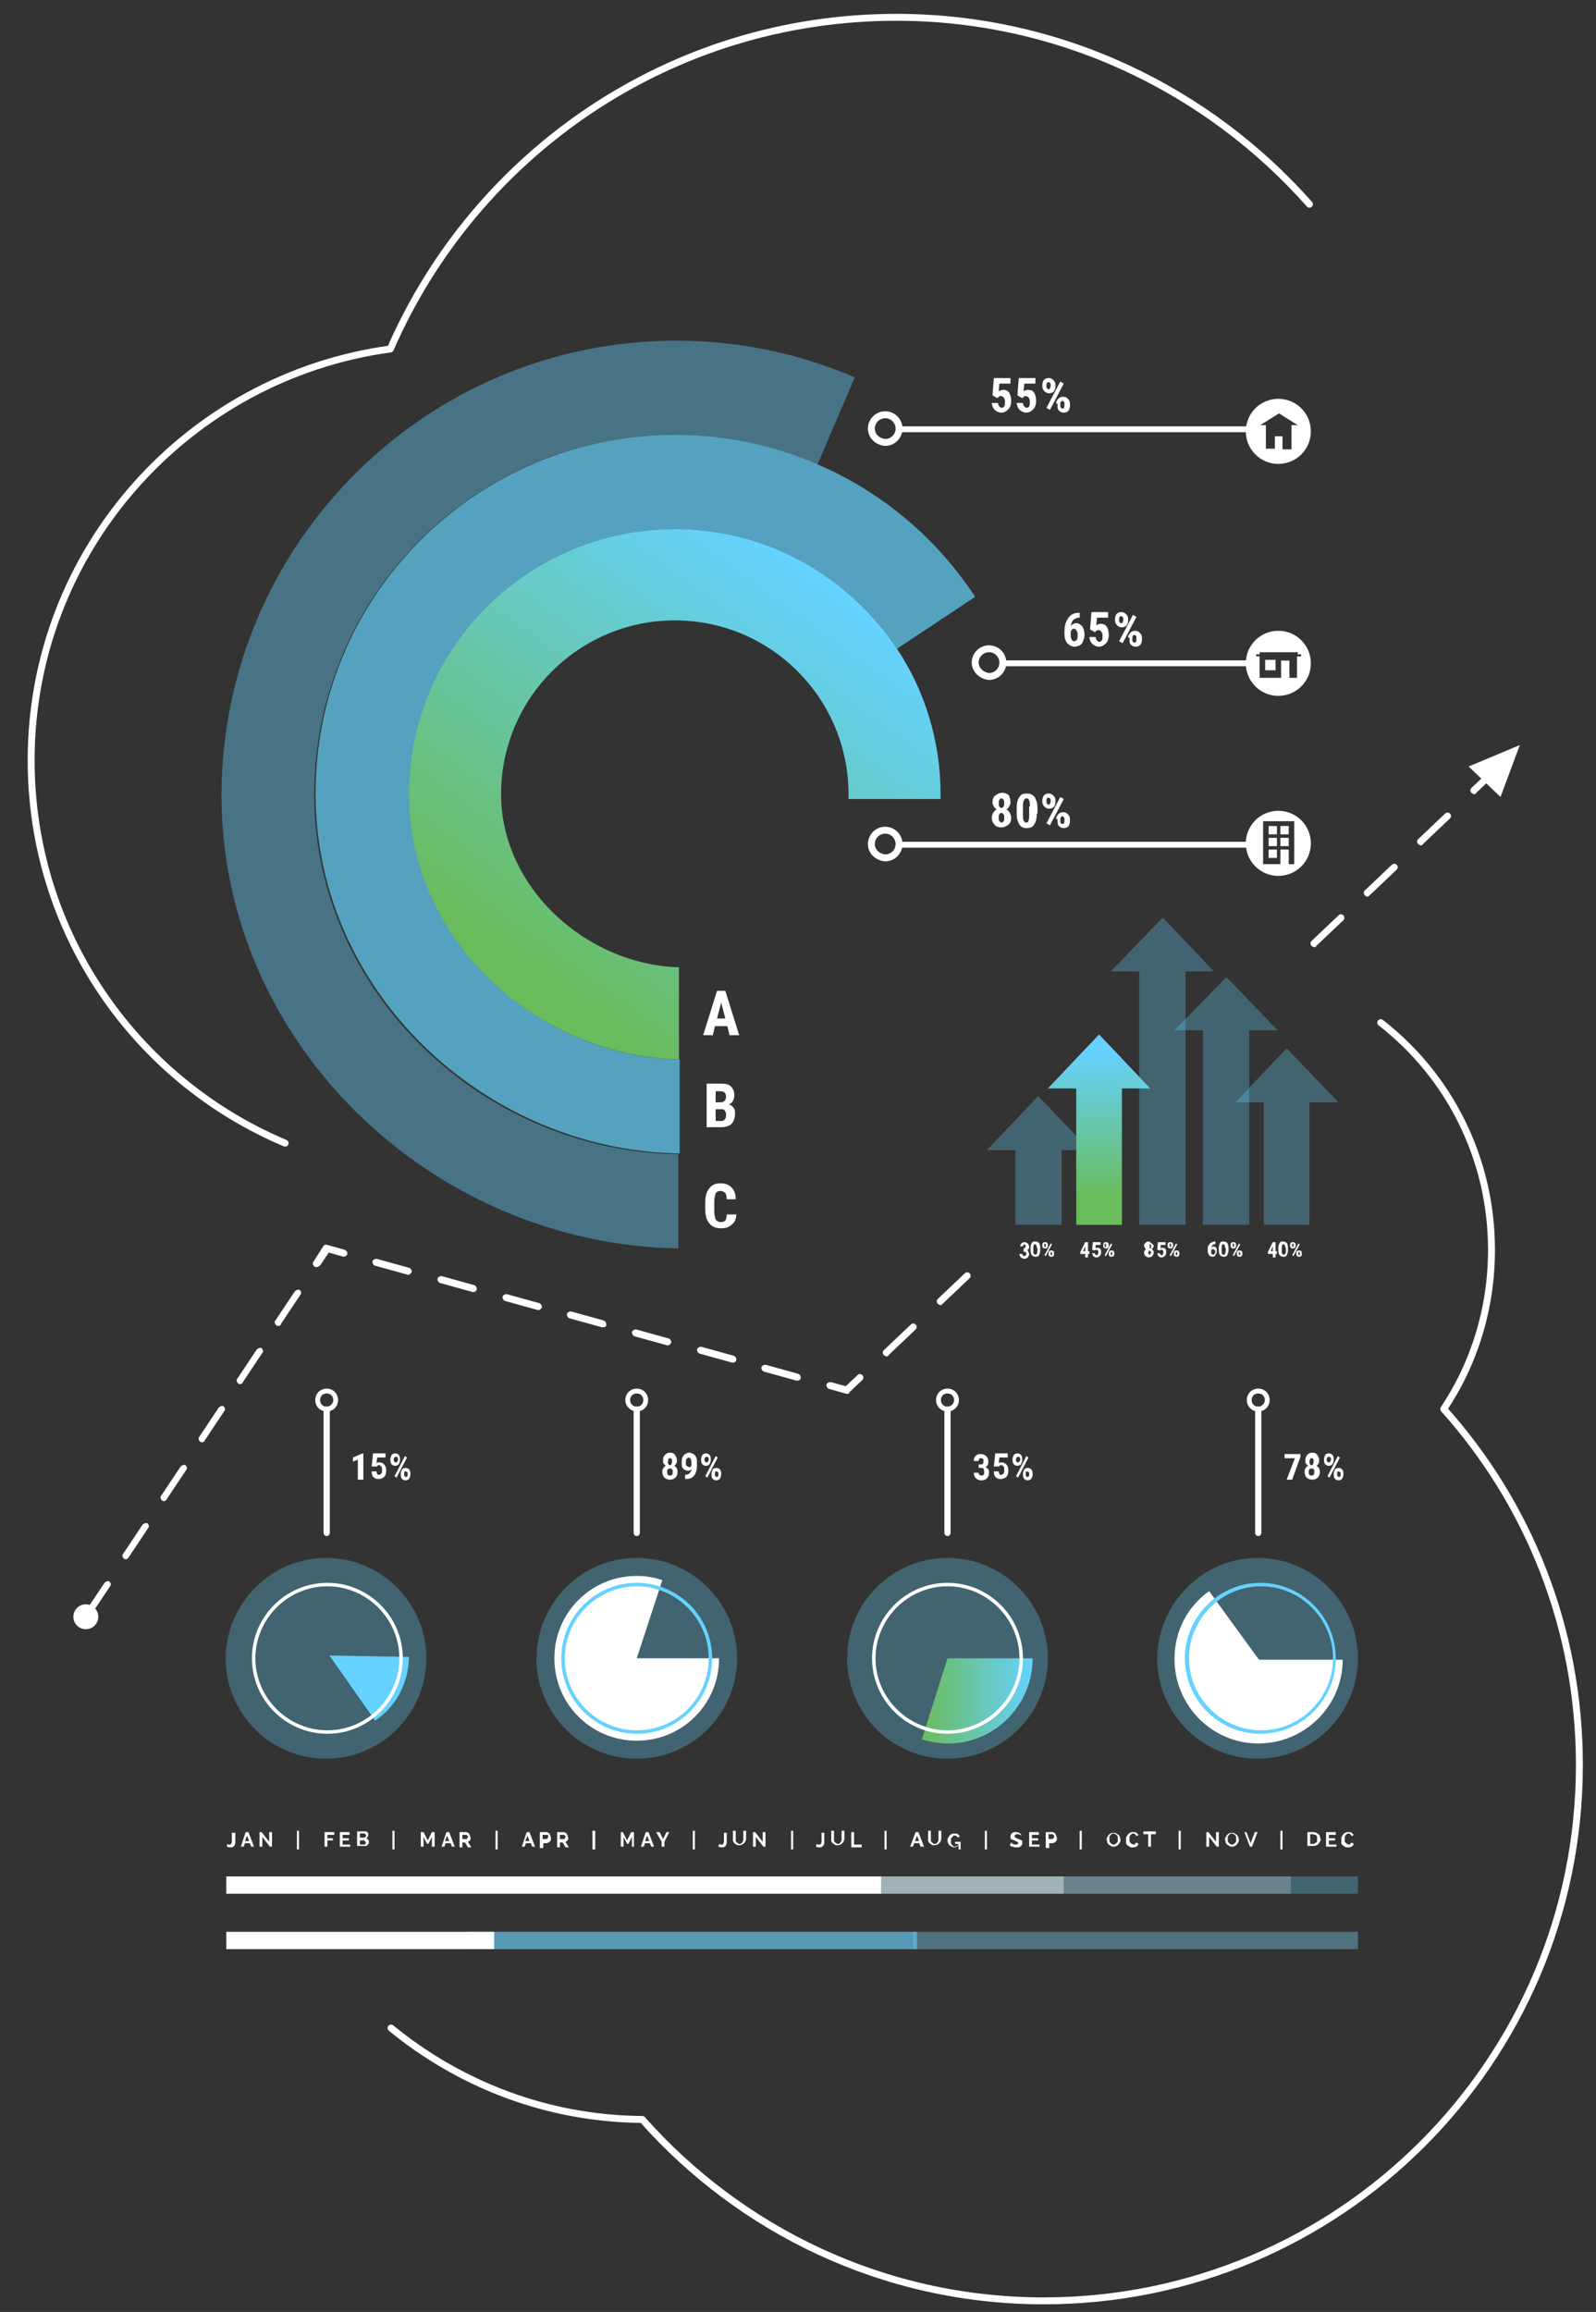 <?xml version="1.0" encoding="utf-8"?>
<!-- Generator: Adobe Illustrator 22.1.0, SVG Export Plug-In . SVG Version: 6.00 Build 0)  -->
<svg version="1.1" id="Layer_1" xmlns="http://www.w3.org/2000/svg" xmlns:xlink="http://www.w3.org/1999/xlink" x="0px" y="0px"
	 viewBox="0 0 230.6 333.9" style="enable-background:new 0 0 230.6 333.9;" xml:space="preserve">
<rect x="0" y="0" width="230.6" height="333.9" fill="#333333" stroke="none"/>
<style type="text/css">
	.st0{opacity:0.4;fill:#65D2FF;}
	.st1{opacity:0.69;fill:#65D2FF;}
	.st2{fill:url(#SVGID_1_);}
	.st3{fill:#FFFFFF;}
	.st4{opacity:0.3;fill:#65D2FF;}
	.st5{fill:url(#SVGID_2_);}
	.st6{fill:none;stroke:#FFFFFF;stroke-miterlimit:10;}
	.st7{fill:#FFFFFF;stroke:#FFFFFF;stroke-width:0.25;stroke-miterlimit:10;}
	.st8{fill:url(#SVGID_3_);}
	.st9{fill:#65D2FF;}
	.st10{fill:none;stroke:#FFFFFF;stroke-width:0.5;stroke-miterlimit:10;}
	.st11{opacity:0.1;fill:#FFFFFF;}
	.st12{opacity:0.5;fill:#FFFFFF;}
	.st13{opacity:0.6;fill:#65D2FF;}
	.st14{opacity:0.2;fill:#FFFFFF;}
	.st15{fill:none;stroke:#FFFFFF;stroke-linecap:round;stroke-linejoin:round;stroke-miterlimit:10;}
</style>
<path class="st0" d="M97.7,49.2c9.2,0,17.9,1.9,25.8,5.3l-5.4,12.6c-6.3-2.8-13.3-4.3-20.7-4.3c-28.7,0-52,23.3-52,52
	c0,28.4,24.3,51.5,52.6,51.9v13.6c-35.7-0.6-66-29.7-66-65.5C32.1,78.6,61.5,49.2,97.7,49.2z"/>
<path class="st1" d="M97.5,62.8c7.4,0,14.3,1.5,20.7,4.3c9.3,4,17.2,10.7,22.7,19.1l-11.3,7.5c-6.9-10.4-18.7-17.3-32.1-17.3
	c-21.2,0-38.3,17.2-38.3,38.3c0,20.9,18.2,37.9,39,38.3v8.4v5.2c-28.3-0.5-52.6-23.5-52.6-51.9C45.5,86.1,68.8,62.8,97.5,62.8z"/>
<linearGradient id="SVGID_1_" gradientUnits="userSpaceOnUse" x1="75.08" y1="139.621" x2="116.414" y2="82.954">
	<stop  offset="0" style="stop-color:#6ABC5C"/>
	<stop  offset="1" style="stop-color:#65D2FF"/>
</linearGradient>
<path class="st2" d="M97.5,76.4c13.4,0,25.2,6.9,32.1,17.3c4,6,6.3,13.3,6.3,21c0,0.3,0,0.5,0,0.7h-13.3c0-0.2,0-0.5,0-0.7
	c0-13.8-11.2-25.1-25.1-25.1c-13.8,0-25.1,11.2-25.1,25.1c0,13.5,12.3,24.6,25.7,25v9.7v3.6c-20.8-0.5-39-17.4-39-38.3
	C59.1,93.6,76.3,76.4,97.5,76.4z"/>
<g>
	<g>
		<path class="st3" d="M105.1,148.2h-1.8l-0.3,1.3h-1.4l2-6.4h1.2l2,6.4h-1.4L105.1,148.2z M103.6,147.1h1.2l-0.6-2.3L103.6,147.1z"
			/>
	</g>
</g>
<g>
	<g>
		<path class="st3" d="M146,115.9c0,0.2-0.1,0.4-0.2,0.6c-0.1,0.2-0.2,0.3-0.4,0.4c0.2,0.1,0.4,0.3,0.5,0.5s0.2,0.4,0.2,0.7
			c0,0.4-0.1,0.8-0.4,1s-0.6,0.4-1,0.4s-0.8-0.1-1-0.4c-0.3-0.3-0.4-0.6-0.4-1c0-0.3,0.1-0.5,0.2-0.7s0.3-0.4,0.5-0.5
			c-0.2-0.1-0.3-0.3-0.4-0.4c-0.1-0.2-0.2-0.4-0.2-0.6c0-0.4,0.1-0.8,0.4-1c0.2-0.2,0.6-0.4,1-0.4c0.4,0,0.7,0.1,1,0.4
			C145.9,115.2,146,115.5,146,115.9z M144.7,118.8c0.1,0,0.3-0.1,0.3-0.2c0.1-0.1,0.1-0.3,0.1-0.5c0-0.2,0-0.4-0.1-0.5
			c-0.1-0.1-0.2-0.2-0.3-0.2c-0.1,0-0.3,0.1-0.3,0.2c-0.1,0.1-0.1,0.3-0.1,0.5c0,0.2,0,0.4,0.1,0.5
			C144.5,118.7,144.6,118.8,144.7,118.8z M145.1,116c0-0.2,0-0.3-0.1-0.5c-0.1-0.1-0.2-0.2-0.3-0.2c-0.1,0-0.2,0.1-0.3,0.2
			c-0.1,0.1-0.1,0.3-0.1,0.5c0,0.2,0,0.3,0.1,0.5c0.1,0.1,0.2,0.2,0.3,0.2c0.1,0,0.2-0.1,0.3-0.2C145.1,116.3,145.1,116.2,145.1,116
			z"/>
		<path class="st3" d="M149.8,117.5c0,0.7-0.1,1.2-0.4,1.6c-0.2,0.4-0.6,0.5-1.1,0.5c-0.5,0-0.8-0.2-1-0.5c-0.2-0.3-0.4-0.8-0.4-1.5
			v-0.9c0-0.7,0.1-1.2,0.4-1.6c0.2-0.4,0.6-0.5,1.1-0.5c0.5,0,0.8,0.2,1.1,0.5c0.2,0.4,0.4,0.9,0.4,1.5V117.5z M148.8,116.5
			c0-0.4,0-0.7-0.1-0.9c-0.1-0.2-0.2-0.3-0.4-0.3c-0.3,0-0.5,0.4-0.5,1.1v1.2c0,0.4,0,0.7,0.1,0.9c0.1,0.2,0.2,0.3,0.4,0.3
			c0.2,0,0.3-0.1,0.3-0.3c0.1-0.2,0.1-0.5,0.1-0.8V116.5z"/>
		<path class="st3" d="M150.6,115.6c0-0.3,0.1-0.5,0.2-0.7c0.2-0.2,0.4-0.3,0.7-0.3s0.5,0.1,0.7,0.3c0.2,0.2,0.3,0.4,0.3,0.7v0.2
			c0,0.3-0.1,0.5-0.2,0.7c-0.2,0.2-0.4,0.3-0.7,0.3c-0.3,0-0.5-0.1-0.7-0.3c-0.2-0.2-0.3-0.4-0.3-0.8V115.6z M151.2,115.8
			c0,0.1,0,0.2,0.1,0.3c0.1,0.1,0.1,0.1,0.2,0.1c0.1,0,0.2,0,0.2-0.1s0.1-0.2,0.1-0.3v-0.2c0-0.1,0-0.2-0.1-0.3
			c-0.1-0.1-0.1-0.1-0.2-0.1c-0.1,0-0.2,0-0.2,0.1c-0.1,0.1-0.1,0.2-0.1,0.3V115.8z M151.7,119.2l-0.5-0.3l2-3.8l0.5,0.3
			L151.7,119.2z M152.6,118.3c0-0.3,0.1-0.5,0.3-0.7s0.4-0.3,0.7-0.3c0.3,0,0.5,0.1,0.7,0.3c0.2,0.2,0.3,0.4,0.3,0.8v0.2
			c0,0.3-0.1,0.5-0.2,0.7c-0.2,0.2-0.4,0.3-0.7,0.3c-0.3,0-0.5-0.1-0.7-0.3c-0.2-0.2-0.2-0.4-0.2-0.7V118.3z M153.2,118.6
			c0,0.1,0,0.2,0.1,0.3c0.1,0.1,0.1,0.1,0.2,0.1c0.2,0,0.3-0.1,0.3-0.4v-0.3c0-0.1,0-0.2-0.1-0.3s-0.1-0.1-0.2-0.1
			c-0.2,0-0.3,0.2-0.3,0.5V118.6z"/>
	</g>
</g>
<g>
	<g>
		<path class="st3" d="M102.1,162.9v-6.4h2c0.7,0,1.2,0.1,1.5,0.4c0.3,0.3,0.5,0.7,0.5,1.3c0,0.3-0.1,0.6-0.2,0.8
			c-0.1,0.2-0.3,0.4-0.6,0.5c0.3,0.1,0.5,0.2,0.7,0.5s0.2,0.5,0.2,0.9c0,0.6-0.2,1.1-0.5,1.4c-0.3,0.3-0.8,0.5-1.5,0.5H102.1z
			 M103.4,159.2h0.7c0.5,0,0.8-0.3,0.8-0.8c0-0.3-0.1-0.5-0.2-0.6c-0.1-0.1-0.3-0.2-0.6-0.2h-0.7V159.2z M103.4,160.2v1.7h0.8
			c0.2,0,0.4-0.1,0.5-0.2c0.1-0.1,0.2-0.3,0.2-0.6c0-0.6-0.2-0.9-0.6-0.9H103.4z"/>
	</g>
</g>
<g>
	<g>
		<path class="st3" d="M106.4,175.2c0,0.7-0.2,1.3-0.6,1.6c-0.4,0.4-0.9,0.6-1.6,0.6c-0.7,0-1.3-0.2-1.7-0.7s-0.6-1.1-0.6-2v-1.1
			c0-0.9,0.2-1.5,0.6-2c0.4-0.5,0.9-0.7,1.6-0.7c0.7,0,1.2,0.2,1.6,0.6c0.4,0.4,0.6,0.9,0.6,1.7h-1.3c0-0.4-0.1-0.8-0.2-0.9
			s-0.4-0.3-0.7-0.3c-0.3,0-0.6,0.1-0.7,0.4s-0.2,0.6-0.2,1.2v1.2c0,0.6,0.1,1.1,0.2,1.3c0.1,0.2,0.4,0.4,0.7,0.4
			c0.3,0,0.6-0.1,0.7-0.2c0.1-0.2,0.2-0.5,0.2-0.9H106.4z"/>
	</g>
</g>
<g>
	<g>
		<polygon class="st4" points="157.5,166.1 150,158.3 142.6,166.1 146.7,166.1 146.7,176.9 153.4,176.9 153.4,166.1 		"/>
		<polygon class="st4" points="193.4,159.2 185.9,151.4 178.5,159.2 182.6,159.2 182.6,176.9 189.2,176.9 189.2,159.2 		"/>
		<linearGradient id="SVGID_2_" gradientUnits="userSpaceOnUse" x1="158.785" y1="172.907" x2="158.785" y2="151.74">
			<stop  offset="0" style="stop-color:#6ABC5C"/>
			<stop  offset="1" style="stop-color:#65D2FF"/>
		</linearGradient>
		<polygon class="st5" points="166.2,157.2 158.8,149.4 151.4,157.2 155.5,157.2 155.5,176.9 162.1,176.9 162.1,157.2 		"/>
		<polygon class="st4" points="184.6,148.8 177.2,141.1 169.7,148.8 173.8,148.8 173.8,176.9 180.5,176.9 180.5,148.8 		"/>
		<polygon class="st4" points="175.4,140.3 168,132.5 160.5,140.3 164.6,140.3 164.6,176.9 171.3,176.9 171.3,140.3 		"/>
	</g>
	<g>
		<g>
			<path class="st3" d="M147.7,180.3h0.2c0.1,0,0.1,0,0.2-0.1c0-0.1,0.1-0.1,0.1-0.2c0-0.1,0-0.2-0.1-0.2c0,0-0.1-0.1-0.1-0.1
				c-0.1,0-0.1,0-0.1,0.1c0,0-0.1,0.1-0.1,0.2h-0.4c0-0.1,0-0.2,0.1-0.3c0.1-0.1,0.1-0.2,0.2-0.2c0.1-0.1,0.2-0.1,0.3-0.1
				c0.2,0,0.4,0.1,0.5,0.2s0.2,0.3,0.2,0.5c0,0.1,0,0.2-0.1,0.3s-0.1,0.1-0.2,0.2c0.1,0,0.2,0.1,0.2,0.2s0.1,0.2,0.1,0.3
				c0,0.2-0.1,0.3-0.2,0.5c-0.1,0.1-0.3,0.2-0.5,0.2c-0.2,0-0.3-0.1-0.5-0.2c-0.1-0.1-0.2-0.3-0.2-0.5h0.4c0,0.1,0,0.1,0.1,0.2
				c0,0.1,0.1,0.1,0.2,0.1c0.1,0,0.1,0,0.2-0.1s0.1-0.1,0.1-0.2c0-0.2-0.1-0.3-0.2-0.3h-0.2V180.3z"/>
			<path class="st3" d="M150.3,180.6c0,0.3-0.1,0.5-0.2,0.7s-0.3,0.2-0.5,0.2c-0.2,0-0.4-0.1-0.5-0.2s-0.2-0.4-0.2-0.7v-0.4
				c0-0.3,0.1-0.5,0.2-0.7c0.1-0.2,0.3-0.2,0.5-0.2c0.2,0,0.4,0.1,0.5,0.2s0.2,0.4,0.2,0.7V180.6z M149.8,180.2c0-0.2,0-0.3-0.1-0.4
				c0-0.1-0.1-0.1-0.2-0.1c-0.1,0-0.2,0.2-0.2,0.5v0.5c0,0.2,0,0.3,0.1,0.4c0,0.1,0.1,0.1,0.2,0.1c0.1,0,0.1,0,0.2-0.1
				c0-0.1,0.1-0.2,0.1-0.4V180.2z"/>
			<path class="st3" d="M150.6,179.8c0-0.1,0-0.2,0.1-0.3c0.1-0.1,0.2-0.1,0.3-0.1c0.1,0,0.2,0,0.3,0.1c0.1,0.1,0.1,0.2,0.1,0.3v0.1
				c0,0.1,0,0.2-0.1,0.3c-0.1,0.1-0.2,0.1-0.3,0.1c-0.1,0-0.2,0-0.3-0.1c-0.1-0.1-0.1-0.2-0.1-0.3V179.8z M150.9,179.9
				c0,0.1,0,0.1,0,0.1s0.1,0.1,0.1,0.1c0,0,0.1,0,0.1-0.1c0,0,0-0.1,0-0.1v-0.1c0-0.1,0-0.1,0-0.1s-0.1-0.1-0.1-0.1
				c0,0-0.1,0-0.1,0.1s0,0.1,0,0.1V179.9z M151.1,181.4l-0.2-0.1l0.9-1.7l0.2,0.1L151.1,181.4z M151.5,181c0-0.1,0-0.2,0.1-0.3
				s0.2-0.1,0.3-0.1c0.1,0,0.2,0,0.3,0.1s0.1,0.2,0.1,0.3v0.1c0,0.1,0,0.2-0.1,0.3s-0.2,0.1-0.3,0.1c-0.1,0-0.2,0-0.3-0.1
				c-0.1-0.1-0.1-0.2-0.1-0.3V181z M151.8,181.1c0,0.1,0,0.1,0,0.1c0,0,0.1,0.1,0.1,0.1c0.1,0,0.1-0.1,0.1-0.2V181
				c0-0.1,0-0.1,0-0.1s-0.1-0.1-0.1-0.1C151.8,180.8,151.8,180.9,151.8,181.1L151.8,181.1z"/>
		</g>
	</g>
	<g>
		<g>
			<path class="st3" d="M157.2,180.7h0.2v0.4h-0.2v0.5h-0.4v-0.5h-0.7l0-0.3l0.7-1.4h0.4V180.7z M156.5,180.7h0.3V180l0,0
				L156.5,180.7z"/>
			<path class="st3" d="M157.8,180.5l0.1-1.1h1.1v0.4h-0.7l0,0.5c0.1-0.1,0.2-0.1,0.3-0.1c0.2,0,0.3,0.1,0.4,0.2
				c0.1,0.1,0.1,0.3,0.1,0.5c0,0.2-0.1,0.4-0.2,0.5c-0.1,0.1-0.3,0.2-0.5,0.2c-0.1,0-0.2,0-0.3-0.1c-0.1-0.1-0.2-0.1-0.2-0.2
				s-0.1-0.2-0.1-0.3h0.4c0,0.1,0,0.2,0.1,0.2s0.1,0.1,0.1,0.1c0.1,0,0.1,0,0.2-0.1c0-0.1,0.1-0.2,0.1-0.3c0-0.1,0-0.2-0.1-0.3
				c0-0.1-0.1-0.1-0.2-0.1c-0.1,0-0.1,0-0.2,0.1l0,0L157.8,180.5z"/>
			<path class="st3" d="M159.4,179.8c0-0.1,0-0.2,0.1-0.3c0.1-0.1,0.2-0.1,0.3-0.1c0.1,0,0.2,0,0.3,0.1c0.1,0.1,0.1,0.2,0.1,0.3v0.1
				c0,0.1,0,0.2-0.1,0.3c-0.1,0.1-0.2,0.1-0.3,0.1c-0.1,0-0.2,0-0.3-0.1c-0.1-0.1-0.1-0.2-0.1-0.3V179.8z M159.6,179.9
				c0,0.1,0,0.1,0,0.1s0.1,0.1,0.1,0.1c0,0,0.1,0,0.1-0.1c0,0,0-0.1,0-0.1v-0.1c0-0.1,0-0.1,0-0.1s-0.1-0.1-0.1-0.1
				c0,0-0.1,0-0.1,0.1s0,0.1,0,0.1V179.9z M159.8,181.4l-0.2-0.1l0.9-1.7l0.2,0.1L159.8,181.4z M160.2,181c0-0.1,0-0.2,0.1-0.3
				s0.2-0.1,0.3-0.1c0.1,0,0.2,0,0.3,0.1s0.1,0.2,0.1,0.3v0.1c0,0.1,0,0.2-0.1,0.3s-0.2,0.1-0.3,0.1c-0.1,0-0.2,0-0.3-0.1
				c-0.1-0.1-0.1-0.2-0.1-0.3V181z M160.5,181.1c0,0.1,0,0.1,0,0.1c0,0,0.1,0.1,0.1,0.1c0.1,0,0.1-0.1,0.1-0.2V181
				c0-0.1,0-0.1,0-0.1s-0.1-0.1-0.1-0.1C160.5,180.8,160.5,180.9,160.5,181.1L160.5,181.1z"/>
		</g>
	</g>
	<g>
		<g>
			<path class="st3" d="M175.6,179.3v0.4h0c-0.2,0-0.3,0-0.4,0.1c-0.1,0.1-0.1,0.2-0.2,0.4c0.1-0.1,0.2-0.2,0.3-0.2
				c0.2,0,0.3,0.1,0.4,0.2c0.1,0.1,0.1,0.3,0.1,0.5c0,0.1,0,0.3-0.1,0.4s-0.1,0.2-0.2,0.3c-0.1,0.1-0.2,0.1-0.3,0.1
				c-0.2,0-0.4-0.1-0.5-0.2c-0.1-0.2-0.2-0.4-0.2-0.6v-0.2c0-0.2,0-0.5,0.1-0.6s0.2-0.3,0.3-0.4
				C175.2,179.4,175.3,179.3,175.6,179.3L175.6,179.3z M175.2,180.4c-0.1,0-0.1,0-0.1,0.1c0,0-0.1,0.1-0.1,0.1v0.2
				c0,0.2,0,0.3,0.1,0.3c0,0.1,0.1,0.1,0.2,0.1c0.1,0,0.1,0,0.2-0.1c0-0.1,0.1-0.2,0.1-0.3c0-0.1,0-0.2-0.1-0.3
				C175.4,180.5,175.3,180.4,175.2,180.4z"/>
			<path class="st3" d="M177.5,180.6c0,0.3-0.1,0.5-0.2,0.7s-0.3,0.2-0.5,0.2c-0.2,0-0.4-0.1-0.5-0.2s-0.2-0.4-0.2-0.7v-0.4
				c0-0.3,0.1-0.5,0.2-0.7c0.1-0.2,0.3-0.2,0.5-0.2c0.2,0,0.4,0.1,0.5,0.2s0.2,0.4,0.2,0.7V180.6z M177,180.2c0-0.2,0-0.3-0.1-0.4
				c0-0.1-0.1-0.1-0.2-0.1c-0.1,0-0.2,0.2-0.2,0.5v0.5c0,0.2,0,0.3,0.1,0.4c0,0.1,0.1,0.1,0.2,0.1c0.1,0,0.1,0,0.2-0.1
				c0-0.1,0.1-0.2,0.1-0.4V180.2z"/>
			<path class="st3" d="M177.8,179.8c0-0.1,0-0.2,0.1-0.3c0.1-0.1,0.2-0.1,0.3-0.1c0.1,0,0.2,0,0.3,0.1c0.1,0.1,0.1,0.2,0.1,0.3v0.1
				c0,0.1,0,0.2-0.1,0.3c-0.1,0.1-0.2,0.1-0.3,0.1c-0.1,0-0.2,0-0.3-0.1c-0.1-0.1-0.1-0.2-0.1-0.3V179.8z M178.1,179.9
				c0,0.1,0,0.1,0,0.1s0.1,0.1,0.1,0.1c0,0,0.1,0,0.1-0.1c0,0,0-0.1,0-0.1v-0.1c0-0.1,0-0.1,0-0.1s-0.1-0.1-0.1-0.1
				c0,0-0.1,0-0.1,0.1s0,0.1,0,0.1V179.9z M178.3,181.4l-0.2-0.1l0.9-1.7l0.2,0.1L178.3,181.4z M178.7,181c0-0.1,0-0.2,0.1-0.3
				s0.2-0.1,0.3-0.1c0.1,0,0.2,0,0.3,0.1s0.1,0.2,0.1,0.3v0.1c0,0.1,0,0.2-0.1,0.3s-0.2,0.1-0.3,0.1c-0.1,0-0.2,0-0.3-0.1
				c-0.1-0.1-0.1-0.2-0.1-0.3V181z M179,181.1c0,0.1,0,0.1,0,0.1c0,0,0.1,0.1,0.1,0.1c0.1,0,0.1-0.1,0.1-0.2V181c0-0.1,0-0.1,0-0.1
				s-0.1-0.1-0.1-0.1C179,180.8,179,180.9,179,181.1L179,181.1z"/>
		</g>
	</g>
	<g>
		<g>
			<path class="st3" d="M166.7,179.9c0,0.1,0,0.2-0.1,0.3c0,0.1-0.1,0.1-0.2,0.2c0.1,0.1,0.2,0.1,0.2,0.2c0.1,0.1,0.1,0.2,0.1,0.3
				c0,0.2-0.1,0.3-0.2,0.5c-0.1,0.1-0.3,0.2-0.5,0.2c-0.2,0-0.3-0.1-0.5-0.2c-0.1-0.1-0.2-0.3-0.2-0.5c0-0.1,0-0.2,0.1-0.3
				c0.1-0.1,0.1-0.2,0.2-0.2c-0.1,0-0.1-0.1-0.2-0.2c0-0.1-0.1-0.2-0.1-0.3c0-0.2,0.1-0.3,0.2-0.4s0.2-0.2,0.4-0.2
				c0.2,0,0.3,0.1,0.4,0.2S166.7,179.8,166.7,179.9z M166.1,181.2c0.1,0,0.1,0,0.1-0.1c0-0.1,0.1-0.1,0.1-0.2s0-0.2-0.1-0.2
				s-0.1-0.1-0.1-0.1c-0.1,0-0.1,0-0.1,0.1c0,0.1-0.1,0.1-0.1,0.2s0,0.2,0.1,0.2C166,181.2,166.1,181.2,166.1,181.2z M166.3,180
				c0-0.1,0-0.2,0-0.2s-0.1-0.1-0.1-0.1c-0.1,0-0.1,0-0.1,0.1s0,0.1,0,0.2c0,0.1,0,0.2,0,0.2c0,0.1,0.1,0.1,0.1,0.1
				c0.1,0,0.1,0,0.1-0.1C166.3,180.1,166.3,180,166.3,180z"/>
			<path class="st3" d="M167.2,180.5l0.1-1.1h1.1v0.4h-0.7l0,0.5c0.1-0.1,0.2-0.1,0.3-0.1c0.2,0,0.3,0.1,0.4,0.2
				c0.1,0.1,0.1,0.3,0.1,0.5c0,0.2-0.1,0.4-0.2,0.5c-0.1,0.1-0.3,0.2-0.5,0.2c-0.1,0-0.2,0-0.3-0.1c-0.1-0.1-0.2-0.1-0.2-0.2
				s-0.1-0.2-0.1-0.3h0.4c0,0.1,0,0.2,0.1,0.2s0.1,0.1,0.1,0.1c0.1,0,0.1,0,0.2-0.1c0-0.1,0.1-0.2,0.1-0.3c0-0.1,0-0.2-0.1-0.3
				c0-0.1-0.1-0.1-0.2-0.1c-0.1,0-0.1,0-0.2,0.1l0,0L167.2,180.5z"/>
			<path class="st3" d="M168.7,179.8c0-0.1,0-0.2,0.1-0.3c0.1-0.1,0.2-0.1,0.3-0.1c0.1,0,0.2,0,0.3,0.1c0.1,0.1,0.1,0.2,0.1,0.3v0.1
				c0,0.1,0,0.2-0.1,0.3c-0.1,0.1-0.2,0.1-0.3,0.1c-0.1,0-0.2,0-0.3-0.1c-0.1-0.1-0.1-0.2-0.1-0.3V179.8z M169,179.9
				c0,0.1,0,0.1,0,0.1s0.1,0.1,0.1,0.1c0,0,0.1,0,0.1-0.1c0,0,0-0.1,0-0.1v-0.1c0-0.1,0-0.1,0-0.1s-0.1-0.1-0.1-0.1
				c0,0-0.1,0-0.1,0.1s0,0.1,0,0.1V179.9z M169.2,181.4l-0.2-0.1l0.9-1.7l0.2,0.1L169.2,181.4z M169.6,181c0-0.1,0-0.2,0.1-0.3
				s0.2-0.1,0.3-0.1c0.1,0,0.2,0,0.3,0.1s0.1,0.2,0.1,0.3v0.1c0,0.1,0,0.2-0.1,0.3s-0.2,0.1-0.3,0.1c-0.1,0-0.2,0-0.3-0.1
				c-0.1-0.1-0.1-0.2-0.1-0.3V181z M169.9,181.1c0,0.1,0,0.1,0,0.1c0,0,0.1,0.1,0.1,0.1c0.1,0,0.1-0.1,0.1-0.2V181
				c0-0.1,0-0.1,0-0.1s-0.1-0.1-0.1-0.1C169.9,180.8,169.9,180.9,169.9,181.1L169.9,181.1z"/>
		</g>
	</g>
	<g>
		<g>
			<path class="st3" d="M184.3,180.7h0.2v0.4h-0.2v0.5h-0.4v-0.5h-0.7l0-0.3l0.7-1.4h0.4V180.7z M183.6,180.7h0.3V180l0,0
				L183.6,180.7z"/>
			<path class="st3" d="M186.1,180.6c0,0.3-0.1,0.5-0.2,0.7s-0.3,0.2-0.5,0.2c-0.2,0-0.4-0.1-0.5-0.2s-0.2-0.4-0.2-0.7v-0.4
				c0-0.3,0.1-0.5,0.2-0.7c0.1-0.2,0.3-0.2,0.5-0.2c0.2,0,0.4,0.1,0.5,0.2s0.2,0.4,0.2,0.7V180.6z M185.7,180.2c0-0.2,0-0.3-0.1-0.4
				c0-0.1-0.1-0.1-0.2-0.1c-0.1,0-0.2,0.2-0.2,0.5v0.5c0,0.2,0,0.3,0.1,0.4c0,0.1,0.1,0.1,0.2,0.1c0.1,0,0.1,0,0.2-0.1
				c0-0.1,0.1-0.2,0.1-0.4V180.2z"/>
			<path class="st3" d="M186.4,179.8c0-0.1,0-0.2,0.1-0.3c0.1-0.1,0.2-0.1,0.3-0.1c0.1,0,0.2,0,0.3,0.1c0.1,0.1,0.1,0.2,0.1,0.3v0.1
				c0,0.1,0,0.2-0.1,0.3c-0.1,0.1-0.2,0.1-0.3,0.1c-0.1,0-0.2,0-0.3-0.1c-0.1-0.1-0.1-0.2-0.1-0.3V179.8z M186.7,179.9
				c0,0.1,0,0.1,0,0.1s0.1,0.1,0.1,0.1c0,0,0.1,0,0.1-0.1c0,0,0-0.1,0-0.1v-0.1c0-0.1,0-0.1,0-0.1s-0.1-0.1-0.1-0.1
				c0,0-0.1,0-0.1,0.1s0,0.1,0,0.1V179.9z M186.9,181.4l-0.2-0.1l0.9-1.7l0.2,0.1L186.9,181.4z M187.3,181c0-0.1,0-0.2,0.1-0.3
				s0.2-0.1,0.3-0.1c0.1,0,0.2,0,0.3,0.1s0.1,0.2,0.1,0.3v0.1c0,0.1,0,0.2-0.1,0.3s-0.2,0.1-0.3,0.1c-0.1,0-0.2,0-0.3-0.1
				c-0.1-0.1-0.1-0.2-0.1-0.3V181z M187.6,181.1c0,0.1,0,0.1,0,0.1c0,0,0.1,0.1,0.1,0.1c0.1,0,0.1-0.1,0.1-0.2V181
				c0-0.1,0-0.1,0-0.1s-0.1-0.1-0.1-0.1C187.6,180.8,187.6,180.9,187.6,181.1L187.6,181.1z"/>
		</g>
	</g>
</g>
<path class="st6" d="M125.9,121.9c0-1.1,0.9-2,2-2c1.1,0,2,0.9,2,2c0,1.1-0.9,2-2,2C126.8,123.8,125.9,123,125.9,121.9z"/>
<path class="st7" d="M130,122.3h50.5c0.1,0,0.3-0.1,0.3-0.3c0-0.1-0.1-0.3-0.3-0.3H130c-0.1,0-0.3,0.1-0.3,0.3
	C129.7,122.2,129.8,122.3,130,122.3z"/>
<g>
	<g>
		<path class="st3" d="M143.4,57.1l0.2-2.5h2.4v0.8h-1.6l-0.1,1.1c0.2-0.1,0.4-0.2,0.6-0.2c0.4,0,0.7,0.1,0.9,0.4
			c0.2,0.3,0.3,0.7,0.3,1.2c0,0.5-0.1,0.9-0.4,1.2c-0.3,0.3-0.6,0.5-1,0.5c-0.3,0-0.5-0.1-0.7-0.2s-0.4-0.3-0.5-0.5
			s-0.2-0.5-0.2-0.7h0.9c0,0.2,0.1,0.4,0.2,0.5s0.2,0.2,0.3,0.2c0.2,0,0.3-0.1,0.4-0.2c0.1-0.2,0.1-0.4,0.1-0.7
			c0-0.3-0.1-0.5-0.2-0.6c-0.1-0.1-0.2-0.2-0.4-0.2c-0.2,0-0.3,0.1-0.4,0.2l-0.1,0.1L143.4,57.1z"/>
		<path class="st3" d="M147,57.1l0.2-2.5h2.4v0.8h-1.6l-0.1,1.1c0.2-0.1,0.4-0.2,0.6-0.2c0.4,0,0.7,0.1,0.9,0.4
			c0.2,0.3,0.3,0.7,0.3,1.2c0,0.5-0.1,0.9-0.4,1.2c-0.3,0.3-0.6,0.5-1,0.5c-0.3,0-0.5-0.1-0.7-0.2s-0.4-0.3-0.5-0.5
			s-0.2-0.5-0.2-0.7h0.9c0,0.2,0.1,0.4,0.2,0.5s0.2,0.2,0.3,0.2c0.2,0,0.3-0.1,0.4-0.2c0.1-0.2,0.1-0.4,0.1-0.7
			c0-0.3-0.1-0.5-0.2-0.6c-0.1-0.1-0.2-0.2-0.4-0.2c-0.2,0-0.3,0.1-0.4,0.2l-0.1,0.1L147,57.1z"/>
		<path class="st3" d="M150.6,55.6c0-0.3,0.1-0.5,0.2-0.7c0.2-0.2,0.4-0.3,0.7-0.3s0.5,0.1,0.7,0.3c0.2,0.2,0.3,0.4,0.3,0.7v0.2
			c0,0.3-0.1,0.5-0.2,0.7c-0.2,0.2-0.4,0.3-0.7,0.3c-0.3,0-0.5-0.1-0.7-0.3c-0.2-0.2-0.3-0.4-0.3-0.8V55.6z M151.2,55.8
			c0,0.1,0,0.2,0.1,0.3c0.1,0.1,0.1,0.1,0.2,0.1c0.1,0,0.2,0,0.2-0.1s0.1-0.2,0.1-0.3v-0.2c0-0.1,0-0.2-0.1-0.3
			c-0.1-0.1-0.1-0.1-0.2-0.1c-0.1,0-0.2,0-0.2,0.1c-0.1,0.1-0.1,0.2-0.1,0.3V55.8z M151.7,59.2l-0.5-0.3l2-3.8l0.5,0.3L151.7,59.2z
			 M152.6,58.3c0-0.3,0.1-0.5,0.3-0.7s0.4-0.3,0.7-0.3c0.3,0,0.5,0.1,0.7,0.3c0.2,0.2,0.3,0.4,0.3,0.8v0.2c0,0.3-0.1,0.5-0.2,0.7
			c-0.2,0.2-0.4,0.3-0.7,0.3c-0.3,0-0.5-0.1-0.7-0.3c-0.2-0.2-0.2-0.4-0.2-0.7V58.3z M153.2,58.6c0,0.1,0,0.2,0.1,0.3
			c0.1,0.1,0.1,0.1,0.2,0.1c0.2,0,0.3-0.1,0.3-0.4v-0.3c0-0.1,0-0.2-0.1-0.3s-0.1-0.1-0.2-0.1c-0.2,0-0.3,0.2-0.3,0.5V58.6z"/>
	</g>
</g>
<path class="st6" d="M125.9,61.9c0-1.1,0.9-2,2-2c1.1,0,2,0.9,2,2c0,1.1-0.9,2-2,2C126.8,63.8,125.9,63,125.9,61.9z"/>
<path class="st7" d="M130,62.3h50.5c0.1,0,0.3-0.1,0.3-0.3c0-0.1-0.1-0.3-0.3-0.3H130c-0.1,0-0.3,0.1-0.3,0.3
	C129.7,62.2,129.8,62.3,130,62.3z"/>
<g>
	<g>
		<path class="st3" d="M156,88.4v0.8H156c-0.4,0-0.6,0.1-0.9,0.3c-0.2,0.2-0.3,0.5-0.4,0.9c0.2-0.2,0.5-0.4,0.8-0.4
			c0.4,0,0.6,0.2,0.9,0.5c0.2,0.3,0.3,0.7,0.3,1.2c0,0.3-0.1,0.6-0.2,0.9c-0.1,0.3-0.3,0.5-0.5,0.6c-0.2,0.1-0.5,0.2-0.7,0.2
			c-0.4,0-0.8-0.2-1.1-0.5c-0.3-0.4-0.4-0.8-0.4-1.4v-0.4c0-0.5,0.1-1,0.3-1.4c0.2-0.4,0.4-0.7,0.7-0.9c0.3-0.2,0.7-0.3,1.1-0.3H156
			z M155.2,90.8c-0.1,0-0.2,0-0.3,0.1c-0.1,0.1-0.1,0.2-0.2,0.3v0.3c0,0.3,0,0.6,0.1,0.8c0.1,0.2,0.2,0.3,0.4,0.3
			c0.2,0,0.3-0.1,0.4-0.2c0.1-0.2,0.1-0.4,0.1-0.6c0-0.3,0-0.5-0.1-0.6C155.5,90.9,155.3,90.8,155.2,90.8z"/>
		<path class="st3" d="M157.5,90.9l0.2-2.5h2.4v0.8h-1.6l-0.1,1.1c0.2-0.1,0.4-0.2,0.6-0.2c0.4,0,0.7,0.1,0.9,0.4
			c0.2,0.3,0.3,0.7,0.3,1.2c0,0.5-0.1,0.9-0.4,1.2c-0.3,0.3-0.6,0.5-1,0.5c-0.3,0-0.5-0.1-0.7-0.2s-0.4-0.3-0.5-0.5
			s-0.2-0.5-0.2-0.7h0.9c0,0.2,0.1,0.4,0.2,0.5s0.2,0.2,0.3,0.2c0.2,0,0.3-0.1,0.4-0.2c0.1-0.2,0.1-0.4,0.1-0.7
			c0-0.3-0.1-0.5-0.2-0.6c-0.1-0.1-0.2-0.2-0.4-0.2c-0.2,0-0.3,0.1-0.4,0.2l-0.1,0.1L157.5,90.9z"/>
		<path class="st3" d="M161.1,89.4c0-0.3,0.1-0.5,0.2-0.7c0.2-0.2,0.4-0.3,0.7-0.3s0.5,0.1,0.7,0.3c0.2,0.2,0.3,0.4,0.3,0.7v0.2
			c0,0.3-0.1,0.5-0.2,0.7c-0.2,0.2-0.4,0.3-0.7,0.3c-0.3,0-0.5-0.1-0.7-0.3c-0.2-0.2-0.3-0.4-0.3-0.8V89.4z M161.7,89.6
			c0,0.1,0,0.2,0.1,0.3c0.1,0.1,0.1,0.1,0.2,0.1c0.1,0,0.2,0,0.2-0.1s0.1-0.2,0.1-0.3v-0.2c0-0.1,0-0.2-0.1-0.3
			c-0.1-0.1-0.1-0.1-0.2-0.1c-0.1,0-0.2,0-0.2,0.1c-0.1,0.1-0.1,0.2-0.1,0.3V89.6z M162.2,92.9l-0.5-0.3l2-3.8l0.5,0.3L162.2,92.9z
			 M163,92.1c0-0.3,0.1-0.5,0.3-0.7s0.4-0.3,0.7-0.3c0.3,0,0.5,0.1,0.7,0.3c0.2,0.2,0.3,0.4,0.3,0.8v0.2c0,0.3-0.1,0.5-0.2,0.7
			c-0.2,0.2-0.4,0.3-0.7,0.3c-0.3,0-0.5-0.1-0.7-0.3c-0.2-0.2-0.2-0.4-0.2-0.7V92.1z M163.6,92.4c0,0.1,0,0.2,0.1,0.3
			c0.1,0.1,0.1,0.1,0.2,0.1c0.2,0,0.3-0.1,0.3-0.4v-0.3c0-0.1,0-0.2-0.1-0.3s-0.1-0.1-0.2-0.1c-0.2,0-0.3,0.2-0.3,0.5V92.4z"/>
	</g>
</g>
<path class="st6" d="M140.9,95.7c0-1.1,0.9-2,2-2c1.1,0,2,0.9,2,2c0,1.1-0.9,2-2,2C141.8,97.6,140.9,96.7,140.9,95.7z"/>
<path class="st7" d="M144.9,96.1h35.8c0.1,0,0.2-0.1,0.2-0.3c0-0.1-0.1-0.3-0.2-0.3h-35.8c-0.1,0-0.2,0.1-0.2,0.3
	C144.7,96,144.8,96.1,144.9,96.1z"/>
<g>
	<g>
		<path class="st3" d="M187.9,210.4l-1.2,3.3h-0.8l1.2-3.1h-1.5v-0.6h2.3V210.4z"/>
		<path class="st3" d="M190.6,210.9c0,0.2,0,0.3-0.1,0.5c-0.1,0.1-0.2,0.3-0.3,0.3c0.2,0.1,0.3,0.2,0.4,0.4s0.1,0.3,0.1,0.5
			c0,0.3-0.1,0.6-0.3,0.8c-0.2,0.2-0.5,0.3-0.8,0.3c-0.3,0-0.6-0.1-0.8-0.3c-0.2-0.2-0.3-0.5-0.3-0.8c0-0.2,0-0.4,0.1-0.5
			c0.1-0.2,0.2-0.3,0.4-0.4c-0.1-0.1-0.2-0.2-0.3-0.3c-0.1-0.1-0.1-0.3-0.1-0.5c0-0.3,0.1-0.6,0.3-0.8c0.2-0.2,0.4-0.3,0.7-0.3
			c0.3,0,0.6,0.1,0.7,0.3C190.5,210.4,190.6,210.6,190.6,210.9z M189.5,213.1c0.1,0,0.2,0,0.3-0.1c0.1-0.1,0.1-0.2,0.1-0.4
			c0-0.2,0-0.3-0.1-0.4s-0.1-0.1-0.3-0.1s-0.2,0-0.3,0.1s-0.1,0.2-0.1,0.4c0,0.2,0,0.3,0.1,0.4C189.3,213.1,189.4,213.1,189.5,213.1
			z M189.8,211c0-0.1,0-0.3-0.1-0.3c0-0.1-0.1-0.1-0.2-0.1c-0.1,0-0.2,0-0.2,0.1c0,0.1-0.1,0.2-0.1,0.4c0,0.1,0,0.3,0.1,0.4
			s0.1,0.1,0.2,0.1s0.2,0,0.2-0.1C189.8,211.2,189.8,211.1,189.8,211z"/>
		<path class="st3" d="M191.3,210.7c0-0.2,0.1-0.4,0.2-0.6c0.1-0.1,0.3-0.2,0.5-0.2s0.4,0.1,0.5,0.2c0.1,0.1,0.2,0.3,0.2,0.6v0.2
			c0,0.2-0.1,0.4-0.2,0.6c-0.1,0.1-0.3,0.2-0.5,0.2c-0.2,0-0.4-0.1-0.5-0.2c-0.1-0.1-0.2-0.3-0.2-0.6V210.7z M191.7,210.9
			c0,0.1,0,0.2,0.1,0.2c0,0.1,0.1,0.1,0.2,0.1c0.1,0,0.1,0,0.2-0.1c0-0.1,0.1-0.1,0.1-0.2v-0.2c0-0.1,0-0.2-0.1-0.2
			c0-0.1-0.1-0.1-0.2-0.1c-0.1,0-0.1,0-0.2,0.1s-0.1,0.1-0.1,0.3V210.9z M192.1,213.4l-0.3-0.2l1.5-2.9l0.3,0.2L192.1,213.4z
			 M192.7,212.8c0-0.2,0.1-0.4,0.2-0.6c0.1-0.1,0.3-0.2,0.5-0.2c0.2,0,0.4,0.1,0.5,0.2c0.1,0.1,0.2,0.3,0.2,0.6v0.2
			c0,0.2-0.1,0.4-0.2,0.6c-0.1,0.1-0.3,0.2-0.5,0.2c-0.2,0-0.4-0.1-0.5-0.2c-0.1-0.1-0.2-0.3-0.2-0.6V212.8z M193.2,213
			c0,0.1,0,0.2,0.1,0.2c0,0.1,0.1,0.1,0.2,0.1c0.1,0,0.2-0.1,0.2-0.3v-0.2c0-0.1,0-0.2-0.1-0.2s-0.1-0.1-0.2-0.1
			c-0.2,0-0.2,0.1-0.2,0.4V213z"/>
	</g>
</g>
<g>
	<path class="st4" d="M92,225c8,0,14.5,6.5,14.5,14.5c0,8-6.5,14.5-14.5,14.5c-8,0-14.5-6.5-14.5-14.5C77.6,231.5,84,225,92,225z"/>
	<path class="st3" d="M92,239.5h11.9c0,6.6-5.3,11.9-11.9,11.9c-6.6,0-11.9-5.3-11.9-11.9c0-6.6,5.3-11.9,11.9-11.9
		c1.3,0,2.4,0.2,3.7,0.6L92,239.5z"/>
</g>
<g>
	<path class="st4" d="M181.7,225c8,0,14.5,6.5,14.5,14.5c0,8-6.5,14.5-14.5,14.5c-8,0-14.5-6.5-14.5-14.5
		C167.3,231.5,173.8,225,181.7,225z"/>
	<path class="st3" d="M181.9,239.7l12.1,0c0,6.7-5.5,12.1-12.2,12.1c-6.7,0-12.1-5.5-12.1-12.2c0-4,1.8-7.5,5-9.8L181.9,239.7z"/>
</g>
<g>
	<path class="st4" d="M136.9,225c8,0,14.5,6.5,14.5,14.5c0,8-6.5,14.5-14.5,14.5c-8,0-14.5-6.5-14.5-14.5
		C122.4,231.5,128.9,225,136.9,225z"/>
	<linearGradient id="SVGID_3_" gradientUnits="userSpaceOnUse" x1="133.147" y1="245.665" x2="149.19" y2="245.665">
		<stop  offset="0" style="stop-color:#6ABC5C"/>
		<stop  offset="1" style="stop-color:#65D2FF"/>
	</linearGradient>
	<path class="st8" d="M136.9,239.5l12.3,0c0,6.8-5.5,12.3-12.2,12.3c-1.4,0-2.5-0.2-3.8-0.6L136.9,239.5z"/>
</g>
<g>
	<path class="st4" d="M47.1,225c8,0,14.5,6.5,14.5,14.5c0,8-6.5,14.5-14.5,14.5c-8,0-14.5-6.5-14.5-14.5
		C32.7,231.5,39.2,225,47.1,225z"/>
	<path class="st9" d="M47.6,239.1l11.5,0.2c-0.1,3.8-1.8,7.1-4.9,9.2L47.6,239.1z"/>
</g>
<g>
	<g>
		<path class="st10" d="M45.8,202.2c0-0.8,0.6-1.4,1.4-1.4c0.8,0,1.4,0.6,1.4,1.4c0,0.8-0.6,1.4-1.4,1.4
			C46.4,203.6,45.8,203,45.8,202.2z M48.4,202.2c0-0.7-0.5-1.2-1.2-1.2c-0.7,0-1.2,0.5-1.2,1.2c0,0.7,0.5,1.2,1.2,1.2
			C47.8,203.4,48.4,202.9,48.4,202.2z"/>
	</g>
	<g>
		<path class="st10" d="M47,203.6v17.8c0,0.1,0.1,0.2,0.2,0.2c0.1,0,0.2-0.1,0.2-0.2v-17.8c0-0.1-0.1-0.2-0.2-0.2
			C47,203.4,47,203.5,47,203.6z"/>
	</g>
</g>
<g>
	<g>
		<path class="st10" d="M90.6,202.2c0-0.8,0.6-1.4,1.4-1.4c0.8,0,1.4,0.6,1.4,1.4c0,0.8-0.6,1.4-1.4,1.4
			C91.3,203.6,90.6,203,90.6,202.2z M93.2,202.2c0-0.7-0.5-1.2-1.2-1.2c-0.7,0-1.2,0.5-1.2,1.2c0,0.7,0.5,1.2,1.2,1.2
			C92.7,203.4,93.2,202.9,93.2,202.2z"/>
	</g>
	<g>
		<path class="st10" d="M91.8,203.6v17.8c0,0.1,0.1,0.2,0.2,0.2s0.2-0.1,0.2-0.2v-17.8c0-0.1-0.1-0.2-0.2-0.2S91.8,203.5,91.8,203.6
			z"/>
	</g>
</g>
<g>
	<g>
		<path class="st10" d="M135.5,202.2c0-0.8,0.6-1.4,1.4-1.4c0.8,0,1.4,0.6,1.4,1.4c0,0.8-0.6,1.4-1.4,1.4
			C136.1,203.6,135.5,203,135.5,202.2z M138.1,202.2c0-0.7-0.5-1.2-1.2-1.2c-0.7,0-1.2,0.5-1.2,1.2c0,0.7,0.5,1.2,1.2,1.2
			C137.5,203.4,138.1,202.9,138.1,202.2z"/>
	</g>
	<g>
		<path class="st10" d="M136.7,203.6v17.8c0,0.1,0.1,0.2,0.2,0.2s0.2-0.1,0.2-0.2v-17.8c0-0.1-0.1-0.2-0.2-0.2
			S136.7,203.5,136.7,203.6z"/>
	</g>
</g>
<g>
	<g>
		<path class="st10" d="M180.4,202.2c0-0.8,0.6-1.4,1.4-1.4c0.8,0,1.4,0.6,1.4,1.4c0,0.8-0.6,1.4-1.4,1.4
			C181,203.6,180.4,203,180.4,202.2z M183,202.2c0-0.7-0.5-1.2-1.2-1.2c-0.7,0-1.2,0.5-1.2,1.2c0,0.7,0.5,1.2,1.2,1.2
			C182.4,203.4,183,202.9,183,202.2z"/>
	</g>
	<g>
		<path class="st10" d="M181.6,203.6v17.8c0,0.1,0.1,0.2,0.2,0.2s0.2-0.1,0.2-0.2v-17.8c0-0.1-0.1-0.2-0.2-0.2
			S181.6,203.5,181.6,203.6z"/>
	</g>
</g>
<g>
	<g>
		<path class="st3" d="M141.3,211.5h0.4c0.1,0,0.2,0,0.3-0.1c0.1-0.1,0.1-0.2,0.1-0.4c0-0.1,0-0.3-0.1-0.3c-0.1-0.1-0.2-0.1-0.3-0.1
			c-0.1,0-0.2,0-0.2,0.1c-0.1,0.1-0.1,0.2-0.1,0.3h-0.7c0-0.2,0-0.4,0.1-0.5c0.1-0.2,0.2-0.3,0.4-0.4c0.2-0.1,0.3-0.1,0.5-0.1
			c0.3,0,0.6,0.1,0.8,0.3c0.2,0.2,0.3,0.5,0.3,0.8c0,0.2,0,0.3-0.1,0.5c-0.1,0.1-0.2,0.3-0.3,0.3c0.2,0.1,0.3,0.2,0.4,0.3
			c0.1,0.2,0.1,0.3,0.1,0.5c0,0.3-0.1,0.6-0.3,0.8s-0.5,0.3-0.8,0.3c-0.3,0-0.6-0.1-0.8-0.3c-0.2-0.2-0.3-0.5-0.3-0.8h0.7
			c0,0.1,0,0.2,0.1,0.3c0.1,0.1,0.2,0.1,0.3,0.1c0.1,0,0.2,0,0.3-0.1s0.1-0.2,0.1-0.4c0-0.4-0.1-0.6-0.4-0.6h-0.4V211.5z"/>
		<path class="st3" d="M143.6,211.8l0.2-1.9h1.8v0.6h-1.2l-0.1,0.8c0.1-0.1,0.3-0.1,0.4-0.1c0.3,0,0.5,0.1,0.7,0.3
			c0.2,0.2,0.3,0.5,0.3,0.9c0,0.4-0.1,0.7-0.3,0.9c-0.2,0.2-0.5,0.3-0.8,0.3c-0.2,0-0.4,0-0.5-0.1c-0.2-0.1-0.3-0.2-0.4-0.4
			s-0.1-0.4-0.1-0.6h0.7c0,0.2,0.1,0.3,0.1,0.4c0.1,0.1,0.1,0.1,0.3,0.1c0.1,0,0.2-0.1,0.3-0.2c0.1-0.1,0.1-0.3,0.1-0.5
			c0-0.2,0-0.4-0.1-0.5c-0.1-0.1-0.2-0.2-0.3-0.2c-0.1,0-0.2,0-0.3,0.1l0,0.1L143.6,211.8z"/>
		<path class="st3" d="M146.3,210.7c0-0.2,0.1-0.4,0.2-0.6c0.1-0.1,0.3-0.2,0.5-0.2s0.4,0.1,0.5,0.2c0.1,0.1,0.2,0.3,0.2,0.6v0.2
			c0,0.2-0.1,0.4-0.2,0.6c-0.1,0.1-0.3,0.2-0.5,0.2c-0.2,0-0.4-0.1-0.5-0.2c-0.1-0.1-0.2-0.3-0.2-0.6V210.7z M146.8,210.9
			c0,0.1,0,0.2,0.1,0.2c0,0.1,0.1,0.1,0.2,0.1c0.1,0,0.1,0,0.2-0.1c0-0.1,0.1-0.1,0.1-0.2v-0.2c0-0.1,0-0.2-0.1-0.2
			c0-0.1-0.1-0.1-0.2-0.1c-0.1,0-0.1,0-0.2,0.1s-0.1,0.1-0.1,0.3V210.9z M147.1,213.4l-0.3-0.2l1.5-2.9l0.3,0.2L147.1,213.4z
			 M147.8,212.8c0-0.2,0.1-0.4,0.2-0.6c0.1-0.1,0.3-0.2,0.5-0.2c0.2,0,0.4,0.1,0.5,0.2c0.1,0.1,0.2,0.3,0.2,0.6v0.2
			c0,0.2-0.1,0.4-0.2,0.6c-0.1,0.1-0.3,0.2-0.5,0.2c-0.2,0-0.4-0.1-0.5-0.2c-0.1-0.1-0.2-0.3-0.2-0.6V212.8z M148.2,213
			c0,0.1,0,0.2,0.1,0.2c0,0.1,0.1,0.1,0.2,0.1c0.1,0,0.2-0.1,0.2-0.3v-0.2c0-0.1,0-0.2-0.1-0.2s-0.1-0.1-0.2-0.1
			c-0.2,0-0.2,0.1-0.2,0.4V213z"/>
	</g>
</g>
<g>
	<g>
		<path class="st3" d="M97.8,210.9c0,0.2,0,0.3-0.1,0.5c-0.1,0.1-0.2,0.3-0.3,0.3c0.2,0.1,0.3,0.2,0.4,0.4s0.1,0.3,0.1,0.5
			c0,0.3-0.1,0.6-0.3,0.8c-0.2,0.2-0.5,0.3-0.8,0.3c-0.3,0-0.6-0.1-0.8-0.3c-0.2-0.2-0.3-0.5-0.3-0.8c0-0.2,0-0.4,0.1-0.5
			c0.1-0.2,0.2-0.3,0.4-0.4c-0.1-0.1-0.2-0.2-0.3-0.3c-0.1-0.1-0.1-0.3-0.1-0.5c0-0.3,0.1-0.6,0.3-0.8c0.2-0.2,0.4-0.3,0.7-0.3
			c0.3,0,0.6,0.1,0.7,0.3C97.7,210.4,97.8,210.6,97.8,210.9z M96.8,213.1c0.1,0,0.2,0,0.3-0.1c0.1-0.1,0.1-0.2,0.1-0.4
			c0-0.2,0-0.3-0.1-0.4s-0.1-0.1-0.3-0.1s-0.2,0-0.3,0.1s-0.1,0.2-0.1,0.4c0,0.2,0,0.3,0.1,0.4C96.6,213.1,96.7,213.1,96.8,213.1z
			 M97.1,211c0-0.1,0-0.3-0.1-0.3c0-0.1-0.1-0.1-0.2-0.1c-0.1,0-0.2,0-0.2,0.1c0,0.1-0.1,0.2-0.1,0.4c0,0.1,0,0.3,0.1,0.4
			s0.1,0.1,0.2,0.1s0.2,0,0.2-0.1C97.1,211.2,97.1,211.1,97.1,211z"/>
		<path class="st3" d="M99.9,212.2c-0.2,0.2-0.3,0.2-0.5,0.2c-0.3,0-0.5-0.1-0.7-0.3s-0.2-0.5-0.2-0.9c0-0.2,0-0.5,0.1-0.7
			c0.1-0.2,0.2-0.4,0.4-0.5s0.3-0.2,0.6-0.2c0.2,0,0.4,0.1,0.6,0.2c0.2,0.1,0.3,0.3,0.4,0.5c0.1,0.2,0.1,0.5,0.1,0.8v0.3
			c0,0.6-0.1,1.1-0.4,1.5s-0.7,0.5-1.2,0.5H99v-0.6h0c0.3,0,0.5-0.1,0.6-0.2S99.9,212.5,99.9,212.2z M99.6,211.9
			c0.1,0,0.3-0.1,0.3-0.3v-0.3c0-0.2,0-0.4-0.1-0.6c-0.1-0.1-0.2-0.2-0.3-0.2c-0.1,0-0.2,0.1-0.3,0.2c-0.1,0.1-0.1,0.3-0.1,0.5
			c0,0.2,0,0.4,0.1,0.5C99.4,211.8,99.5,211.9,99.6,211.9z"/>
		<path class="st3" d="M101.3,210.7c0-0.2,0.1-0.4,0.2-0.6c0.1-0.1,0.3-0.2,0.5-0.2s0.4,0.1,0.5,0.2c0.1,0.1,0.2,0.3,0.2,0.6v0.2
			c0,0.2-0.1,0.4-0.2,0.6c-0.1,0.1-0.3,0.2-0.5,0.2c-0.2,0-0.4-0.1-0.5-0.2c-0.1-0.1-0.2-0.3-0.2-0.6V210.7z M101.8,210.9
			c0,0.1,0,0.2,0.1,0.2c0,0.1,0.1,0.1,0.2,0.1c0.1,0,0.1,0,0.2-0.1c0-0.1,0.1-0.1,0.1-0.2v-0.2c0-0.1,0-0.2-0.1-0.2
			c0-0.1-0.1-0.1-0.2-0.1c-0.1,0-0.1,0-0.2,0.1s-0.1,0.1-0.1,0.3V210.9z M102.2,213.4l-0.3-0.2l1.5-2.9l0.3,0.2L102.2,213.4z
			 M102.8,212.8c0-0.2,0.1-0.4,0.2-0.6c0.1-0.1,0.3-0.2,0.5-0.2c0.2,0,0.4,0.1,0.5,0.2c0.1,0.1,0.2,0.3,0.2,0.6v0.2
			c0,0.2-0.1,0.4-0.2,0.6c-0.1,0.1-0.3,0.2-0.5,0.2c-0.2,0-0.4-0.1-0.5-0.2c-0.1-0.1-0.2-0.3-0.2-0.6V212.8z M103.3,213
			c0,0.1,0,0.2,0.1,0.2c0,0.1,0.1,0.1,0.2,0.1c0.1,0,0.2-0.1,0.2-0.3v-0.2c0-0.1,0-0.2-0.1-0.2s-0.1-0.1-0.2-0.1
			c-0.2,0-0.2,0.1-0.2,0.4V213z"/>
	</g>
</g>
<g>
	<g>
		<path class="st3" d="M52.4,213.7h-0.7v-2.9l-0.7,0.3v-0.6l1.4-0.6h0.1V213.7z"/>
		<path class="st3" d="M53.7,211.8l0.2-1.9h1.8v0.6h-1.2l-0.1,0.8c0.1-0.1,0.3-0.1,0.4-0.1c0.3,0,0.5,0.1,0.7,0.3
			c0.2,0.2,0.3,0.5,0.3,0.9c0,0.4-0.1,0.7-0.3,0.9c-0.2,0.2-0.5,0.3-0.8,0.3c-0.2,0-0.4,0-0.5-0.1c-0.2-0.1-0.3-0.2-0.4-0.4
			s-0.1-0.4-0.1-0.6h0.7c0,0.2,0.1,0.3,0.1,0.4c0.1,0.1,0.1,0.1,0.3,0.1c0.1,0,0.2-0.1,0.3-0.2c0.1-0.1,0.1-0.3,0.1-0.5
			c0-0.2,0-0.4-0.1-0.5c-0.1-0.1-0.2-0.2-0.3-0.2c-0.1,0-0.2,0-0.3,0.1l0,0.1L53.7,211.8z"/>
		<path class="st3" d="M56.4,210.7c0-0.2,0.1-0.4,0.2-0.6c0.1-0.1,0.3-0.2,0.5-0.2s0.4,0.1,0.5,0.2c0.1,0.1,0.2,0.3,0.2,0.6v0.2
			c0,0.2-0.1,0.4-0.2,0.6c-0.1,0.1-0.3,0.2-0.5,0.2c-0.2,0-0.4-0.1-0.5-0.2c-0.1-0.1-0.2-0.3-0.2-0.6V210.7z M56.9,210.9
			c0,0.1,0,0.2,0.1,0.2c0,0.1,0.1,0.1,0.2,0.1c0.1,0,0.1,0,0.2-0.1c0-0.1,0.1-0.1,0.1-0.2v-0.2c0-0.1,0-0.2-0.1-0.2
			c0-0.1-0.1-0.1-0.2-0.1c-0.1,0-0.1,0-0.2,0.1s-0.1,0.1-0.1,0.3V210.9z M57.3,213.4l-0.3-0.2l1.5-2.9l0.3,0.2L57.3,213.4z
			 M57.9,212.8c0-0.2,0.1-0.4,0.2-0.6c0.1-0.1,0.3-0.2,0.5-0.2c0.2,0,0.4,0.1,0.5,0.2c0.1,0.1,0.2,0.3,0.2,0.6v0.2
			c0,0.2-0.1,0.4-0.2,0.6c-0.1,0.1-0.3,0.2-0.5,0.2c-0.2,0-0.4-0.1-0.5-0.2c-0.1-0.1-0.2-0.3-0.2-0.6V212.8z M58.4,213
			c0,0.1,0,0.2,0.1,0.2c0,0.1,0.1,0.1,0.2,0.1c0.1,0,0.2-0.1,0.2-0.3v-0.2c0-0.1,0-0.2-0.1-0.2s-0.1-0.1-0.2-0.1
			c-0.2,0-0.2,0.1-0.2,0.4V213z"/>
	</g>
</g>
<path class="st9" d="M171.2,239.5c0-6,4.9-10.9,10.9-10.9c6,0,10.9,4.9,10.9,10.9c0,6-4.9,10.9-10.9,10.9
	C176.1,250.4,171.2,245.5,171.2,239.5z M192.6,239.5c0-5.7-4.7-10.4-10.4-10.4c-5.7,0-10.4,4.7-10.4,10.4c0,5.7,4.7,10.4,10.4,10.4
	C187.9,249.9,192.6,245.2,192.6,239.5z"/>
<path class="st3" d="M126,239.5c0-6,4.9-10.9,10.9-10.9c6,0,10.9,4.9,10.9,10.9c0,6-4.9,10.9-10.9,10.9
	C130.9,250.4,126,245.5,126,239.5z M147.3,239.5c0-5.7-4.7-10.4-10.4-10.4c-5.7,0-10.4,4.7-10.4,10.4c0,5.7,4.7,10.4,10.4,10.4
	C142.6,249.9,147.3,245.2,147.3,239.5z"/>
<path class="st9" d="M81.1,239.5c0-6,4.9-10.9,10.9-10.9c6,0,10.9,4.9,10.9,10.9c0,6-4.9,10.9-10.9,10.9
	C86,250.4,81.1,245.5,81.1,239.5z M102.4,239.5c0-5.7-4.7-10.4-10.4-10.4c-5.7,0-10.4,4.7-10.4,10.4c0,5.7,4.7,10.4,10.4,10.4
	C97.8,249.9,102.4,245.2,102.4,239.5z"/>
<path class="st3" d="M36.4,239.5c0-6,4.9-10.9,10.9-10.9c6,0,10.9,4.9,10.9,10.9c0,6-4.9,10.9-10.9,10.9
	C41.3,250.4,36.4,245.5,36.4,239.5z M57.7,239.5c0-5.7-4.7-10.4-10.4-10.4s-10.4,4.7-10.4,10.4c0,5.7,4.7,10.4,10.4,10.4
	S57.7,245.2,57.7,239.5z"/>
<g>
	<rect x="32.7" y="271" class="st4" width="163.5" height="2.5"/>
	<rect x="32.7" y="279" class="st11" width="163.5" height="2.5"/>
	<rect x="102.8" y="271" class="st12" width="50.9" height="2.5"/>
	<rect x="67.8" y="279" class="st13" width="64.7" height="2.5"/>
	<rect x="153.7" y="271" class="st14" width="32.8" height="2.5"/>
	<rect x="131.9" y="279" class="st4" width="64.3" height="2.5"/>
	<rect x="32.7" y="271" class="st3" width="94.6" height="2.5"/>
	<rect x="32.7" y="279" class="st3" width="38.7" height="2.5"/>
	<g>
		<g>
			<path class="st3" d="M32.8,266.3c0,0,0.1,0,0.1,0.1c0.1,0,0.1,0,0.2,0c0.1,0,0.2,0,0.2,0c0,0,0.1-0.1,0.1-0.1s0-0.1,0.1-0.2
				c0-0.1,0-0.2,0-0.3v-1.1H34v1.1c0,0.2,0,0.3,0,0.4c0,0.1-0.1,0.2-0.1,0.3c-0.1,0.1-0.1,0.2-0.2,0.2c-0.1,0.1-0.2,0.1-0.4,0.1
				c-0.2,0-0.3,0-0.5-0.1L32.8,266.3z"/>
			<path class="st3" d="M35.5,264.6h0.4l0.8,2.1h-0.4l-0.2-0.5h-0.7l-0.2,0.5h-0.4L35.5,264.6z M36,265.9l-0.3-0.8l-0.3,0.8H36z"/>
			<path class="st3" d="M37.9,265.3v1.4h-0.4v-2.1h0.3l1.1,1.4v-1.4h0.4v2.1H39L37.9,265.3z"/>
			<path class="st3" d="M42.9,267.1v-2.7h0.3v2.7H42.9z"/>
			<path class="st3" d="M46.9,266.7v-2.1h1.4v0.4h-1v0.5h0.8v0.3h-0.8v0.9H46.9z"/>
			<path class="st3" d="M50.6,266.3v0.4h-1.5v-2.1h1.4v0.4h-1v0.5h0.9v0.3h-0.9v0.6H50.6z"/>
			<path class="st3" d="M53.3,266.1c0,0.1,0,0.2-0.1,0.2c0,0.1-0.1,0.1-0.1,0.2c-0.1,0-0.1,0.1-0.2,0.1c-0.1,0-0.2,0-0.3,0h-1v-2.1
				h1.1c0.1,0,0.1,0,0.2,0c0.1,0,0.1,0.1,0.2,0.1c0,0.1,0.1,0.1,0.1,0.2c0,0.1,0,0.1,0,0.2c0,0.1,0,0.2-0.1,0.3
				c-0.1,0.1-0.1,0.2-0.2,0.2c0.1,0,0.2,0.1,0.3,0.2S53.3,266,53.3,266.1z M52,264.9v0.5h0.6c0.1,0,0.1,0,0.2-0.1
				c0,0,0.1-0.1,0.1-0.2c0-0.1,0-0.1-0.1-0.2s-0.1-0.1-0.2-0.1H52z M52.8,266.1c0,0,0-0.1,0-0.1c0,0,0-0.1-0.1-0.1c0,0,0,0-0.1-0.1
				c0,0-0.1,0-0.1,0H52v0.6h0.6c0,0,0.1,0,0.1,0s0.1,0,0.1-0.1c0,0,0-0.1,0.1-0.1C52.8,266.1,52.8,266.1,52.8,266.1z"/>
			<path class="st3" d="M56.7,267.1v-2.7h0.3v2.7H56.7z"/>
			<path class="st3" d="M62.4,266.7v-1.4l-0.5,1h-0.2l-0.5-1v1.4h-0.4v-2.1h0.4l0.6,1.2l0.6-1.2h0.4v2.1H62.4z"/>
			<path class="st3" d="M64.5,264.6h0.4l0.8,2.1h-0.4l-0.2-0.5h-0.7l-0.2,0.5h-0.4L64.5,264.6z M64.9,265.9l-0.3-0.8l-0.3,0.8H64.9z
				"/>
			<path class="st3" d="M66.4,266.7v-2.1h0.9c0.1,0,0.2,0,0.3,0.1c0.1,0,0.2,0.1,0.2,0.2c0.1,0.1,0.1,0.1,0.1,0.2
				c0,0.1,0.1,0.2,0.1,0.3c0,0.1,0,0.3-0.1,0.4c-0.1,0.1-0.2,0.2-0.3,0.2l0.5,0.8h-0.5l-0.4-0.7h-0.4v0.7H66.4z M66.8,265.6h0.5
				c0,0,0.1,0,0.1,0c0,0,0.1,0,0.1-0.1c0,0,0-0.1,0.1-0.1c0,0,0-0.1,0-0.1c0,0,0-0.1,0-0.1s0-0.1-0.1-0.1c0,0-0.1-0.1-0.1-0.1
				c0,0-0.1,0-0.1,0h-0.5V265.6z"/>
			<path class="st3" d="M71.6,267.1v-2.7h0.3v2.7H71.6z"/>
			<path class="st3" d="M76.1,264.6h0.4l0.8,2.1h-0.4l-0.2-0.5h-0.7l-0.2,0.5h-0.4L76.1,264.6z M76.5,265.9l-0.3-0.8l-0.3,0.8H76.5z
				"/>
			<path class="st3" d="M78,266.7v-2.1h0.9c0.1,0,0.2,0,0.3,0.1c0.1,0,0.2,0.1,0.2,0.2c0.1,0.1,0.1,0.1,0.1,0.2
				c0,0.1,0.1,0.2,0.1,0.3c0,0.1,0,0.2,0,0.3s-0.1,0.2-0.1,0.2c-0.1,0.1-0.1,0.1-0.2,0.2c-0.1,0-0.2,0.1-0.3,0.1h-0.5v0.7H78z
				 M78.4,265.6h0.5c0.1,0,0.1,0,0.2-0.1s0.1-0.1,0.1-0.3c0-0.1,0-0.1,0-0.1s0-0.1-0.1-0.1S79,265,79,265c0,0-0.1,0-0.1,0h-0.5
				V265.6z"/>
			<path class="st3" d="M80.5,266.7v-2.1h0.9c0.1,0,0.2,0,0.3,0.1c0.1,0,0.2,0.1,0.2,0.2c0.1,0.1,0.1,0.1,0.1,0.2
				c0,0.1,0.1,0.2,0.1,0.3c0,0.1,0,0.3-0.1,0.4c-0.1,0.1-0.2,0.2-0.3,0.2l0.5,0.8h-0.5l-0.4-0.7h-0.4v0.7H80.5z M80.9,265.6h0.5
				c0,0,0.1,0,0.1,0c0,0,0.1,0,0.1-0.1c0,0,0-0.1,0.1-0.1c0,0,0-0.1,0-0.1c0,0,0-0.1,0-0.1s0-0.1-0.1-0.1c0,0-0.1-0.1-0.1-0.1
				c0,0-0.1,0-0.1,0h-0.5V265.6z"/>
			<path class="st3" d="M85.6,267.1v-2.7H86v2.7H85.6z"/>
			<path class="st3" d="M91.3,266.7v-1.4l-0.5,1h-0.2l-0.5-1v1.4h-0.4v-2.1H90l0.6,1.2l0.6-1.2h0.4v2.1H91.3z"/>
			<path class="st3" d="M93.3,264.6h0.4l0.8,2.1h-0.4l-0.2-0.5h-0.7l-0.2,0.5h-0.4L93.3,264.6z M93.8,265.9l-0.3-0.8l-0.3,0.8H93.8z
				"/>
			<path class="st3" d="M95.3,264.6l0.5,1l0.5-1h0.4L96,266v0.7h-0.4v-0.7l-0.8-1.4H95.3z"/>
			<path class="st3" d="M100.1,267.1v-2.7h0.3v2.7H100.1z"/>
			<path class="st3" d="M103.9,266.3c0,0,0.1,0,0.1,0.1c0.1,0,0.1,0,0.2,0c0.1,0,0.2,0,0.2,0c0,0,0.1-0.1,0.1-0.1s0-0.1,0.1-0.2
				c0-0.1,0-0.2,0-0.3v-1.1h0.4v1.1c0,0.2,0,0.3,0,0.4c0,0.1-0.1,0.2-0.1,0.3c-0.1,0.1-0.1,0.2-0.2,0.2c-0.1,0.1-0.2,0.1-0.4,0.1
				c-0.2,0-0.3,0-0.5-0.1L103.9,266.3z"/>
			<path class="st3" d="M106.9,266.3c0.1,0,0.2,0,0.2-0.1c0.1,0,0.1-0.1,0.2-0.2c0-0.1,0.1-0.1,0.1-0.2c0-0.1,0-0.2,0-0.3v-1.1h0.4
				v1.1c0,0.1,0,0.3-0.1,0.4c0,0.1-0.1,0.2-0.2,0.3c-0.1,0.1-0.2,0.2-0.3,0.2c-0.1,0.1-0.3,0.1-0.4,0.1c-0.2,0-0.3,0-0.4-0.1
				c-0.1-0.1-0.2-0.1-0.3-0.2s-0.1-0.2-0.2-0.3c0-0.1,0-0.3,0-0.4v-1.1h0.4v1.1c0,0.1,0,0.2,0,0.3s0,0.2,0.1,0.2
				c0,0.1,0.1,0.1,0.2,0.2C106.7,266.3,106.8,266.3,106.9,266.3z"/>
			<path class="st3" d="M109.2,265.3v1.4h-0.4v-2.1h0.3l1.1,1.4v-1.4h0.4v2.1h-0.3L109.2,265.3z"/>
			<path class="st3" d="M114.3,267.1v-2.7h0.3v2.7H114.3z"/>
			<path class="st3" d="M118,266.3c0,0,0.1,0,0.1,0.1c0.1,0,0.1,0,0.2,0c0.1,0,0.2,0,0.2,0c0,0,0.1-0.1,0.1-0.1s0-0.1,0.1-0.2
				c0-0.1,0-0.2,0-0.3v-1.1h0.4v1.1c0,0.2,0,0.3,0,0.4c0,0.1-0.1,0.2-0.1,0.3c-0.1,0.1-0.1,0.2-0.2,0.2c-0.1,0.1-0.2,0.1-0.4,0.1
				c-0.2,0-0.3,0-0.5-0.1L118,266.3z"/>
			<path class="st3" d="M121.1,266.3c0.1,0,0.2,0,0.2-0.1c0.1,0,0.1-0.1,0.2-0.2c0-0.1,0.1-0.1,0.1-0.2c0-0.1,0-0.2,0-0.3v-1.1h0.4
				v1.1c0,0.1,0,0.3-0.1,0.4c0,0.1-0.1,0.2-0.2,0.3c-0.1,0.1-0.2,0.2-0.3,0.2c-0.1,0.1-0.3,0.1-0.4,0.1c-0.2,0-0.3,0-0.4-0.1
				c-0.1-0.1-0.2-0.1-0.3-0.2s-0.1-0.2-0.2-0.3c0-0.1,0-0.3,0-0.4v-1.1h0.4v1.1c0,0.1,0,0.2,0,0.3s0,0.2,0.1,0.2
				c0,0.1,0.1,0.1,0.2,0.2C120.9,266.3,121,266.3,121.1,266.3z"/>
			<path class="st3" d="M123,266.7v-2.1h0.4v1.8h1.1v0.4H123z"/>
			<path class="st3" d="M127.8,267.1v-2.7h0.3v2.7H127.8z"/>
			<path class="st3" d="M132.3,264.6h0.4l0.8,2.1H133l-0.2-0.5h-0.7l-0.2,0.5h-0.4L132.3,264.6z M132.8,265.9l-0.3-0.8l-0.3,0.8
				H132.8z"/>
			<path class="st3" d="M135.1,266.3c0.1,0,0.2,0,0.2-0.1c0.1,0,0.1-0.1,0.2-0.2c0-0.1,0.1-0.1,0.1-0.2c0-0.1,0-0.2,0-0.3v-1.1h0.4
				v1.1c0,0.1,0,0.3-0.1,0.4c0,0.1-0.1,0.2-0.2,0.3c-0.1,0.1-0.2,0.2-0.3,0.2c-0.1,0.1-0.3,0.1-0.4,0.1c-0.2,0-0.3,0-0.4-0.1
				c-0.1-0.1-0.2-0.1-0.3-0.2s-0.1-0.2-0.2-0.3c0-0.1,0-0.3,0-0.4v-1.1h0.4v1.1c0,0.1,0,0.2,0,0.3s0,0.2,0.1,0.2
				c0,0.1,0.1,0.1,0.2,0.2C134.9,266.3,135,266.3,135.1,266.3z"/>
			<path class="st3" d="M138.5,266.5c-0.2,0.2-0.4,0.3-0.6,0.3c-0.1,0-0.3,0-0.4-0.1c-0.1-0.1-0.2-0.1-0.3-0.2s-0.2-0.2-0.2-0.3
				c-0.1-0.1-0.1-0.3-0.1-0.4c0-0.1,0-0.3,0.1-0.4c0.1-0.1,0.1-0.2,0.2-0.3c0.1-0.1,0.2-0.2,0.3-0.2c0.1-0.1,0.3-0.1,0.4-0.1
				c0.2,0,0.4,0,0.5,0.1c0.1,0.1,0.2,0.2,0.3,0.3l-0.3,0.2c-0.1-0.1-0.1-0.2-0.2-0.2c-0.1-0.1-0.2-0.1-0.3-0.1c-0.1,0-0.2,0-0.2,0.1
				s-0.1,0.1-0.2,0.2c-0.1,0.1-0.1,0.1-0.1,0.2c0,0.1,0,0.2,0,0.3c0,0.1,0,0.2,0,0.3s0.1,0.2,0.1,0.2c0.1,0.1,0.1,0.1,0.2,0.2
				s0.2,0.1,0.2,0.1c0.2,0,0.4-0.1,0.6-0.3v-0.1H138v-0.3h0.8v1.1h-0.3V266.5z"/>
			<path class="st3" d="M142.3,267.1v-2.7h0.3v2.7H142.3z"/>
			<path class="st3" d="M147.6,265.1C147.5,265.1,147.5,265.1,147.6,265.1c-0.1-0.1-0.2-0.1-0.2-0.1c-0.1,0-0.1,0-0.2-0.1
				c-0.1,0-0.1,0-0.2,0c-0.1,0-0.2,0-0.3,0.1c-0.1,0-0.1,0.1-0.1,0.2c0,0,0,0.1,0,0.1s0.1,0.1,0.1,0.1c0,0,0.1,0,0.2,0.1
				c0.1,0,0.1,0,0.2,0.1c0.1,0,0.2,0.1,0.3,0.1c0.1,0,0.2,0.1,0.2,0.1c0.1,0,0.1,0.1,0.1,0.2c0,0.1,0,0.1,0,0.2c0,0.1,0,0.2-0.1,0.3
				c0,0.1-0.1,0.1-0.2,0.2c-0.1,0.1-0.2,0.1-0.3,0.1c-0.1,0-0.2,0-0.3,0c-0.2,0-0.3,0-0.5-0.1c-0.2,0-0.3-0.1-0.4-0.2l0.2-0.4
				c0,0,0.1,0,0.1,0.1s0.1,0.1,0.2,0.1c0.1,0,0.1,0.1,0.2,0.1s0.2,0,0.2,0c0.2,0,0.3-0.1,0.3-0.2c0,0,0-0.1,0-0.1
				c0,0-0.1-0.1-0.1-0.1c0,0-0.1,0-0.2-0.1c-0.1,0-0.1,0-0.2-0.1c-0.1,0-0.2-0.1-0.3-0.1c-0.1,0-0.1-0.1-0.2-0.1s-0.1-0.1-0.1-0.2
				c0-0.1,0-0.1,0-0.2c0-0.1,0-0.2,0.1-0.3s0.1-0.2,0.2-0.2s0.2-0.1,0.2-0.1c0.1,0,0.2,0,0.3,0c0.1,0,0.3,0,0.4,0.1
				c0.1,0,0.2,0.1,0.3,0.2L147.6,265.1z"/>
			<path class="st3" d="M150.2,266.3v0.4h-1.5v-2.1h1.4v0.4h-1v0.5h0.9v0.3h-0.9v0.6H150.2z"/>
			<path class="st3" d="M151.1,266.7v-2.1h0.9c0.1,0,0.2,0,0.3,0.1c0.1,0,0.2,0.1,0.2,0.2c0.1,0.1,0.1,0.1,0.1,0.2
				c0,0.1,0.1,0.2,0.1,0.3c0,0.1,0,0.2,0,0.3s-0.1,0.2-0.1,0.2c-0.1,0.1-0.1,0.1-0.2,0.2c-0.1,0-0.2,0.1-0.3,0.1h-0.5v0.7H151.1z
				 M151.5,265.6h0.5c0.1,0,0.1,0,0.2-0.1s0.1-0.1,0.1-0.3c0-0.1,0-0.1,0-0.1s0-0.1-0.1-0.1s-0.1-0.1-0.1-0.1c0,0-0.1,0-0.1,0h-0.5
				V265.6z"/>
			<path class="st3" d="M156,267.1v-2.7h0.3v2.7H156z"/>
			<path class="st3" d="M160.9,266.7c-0.2,0-0.3,0-0.4-0.1c-0.1-0.1-0.2-0.1-0.3-0.2s-0.2-0.2-0.2-0.3s-0.1-0.3-0.1-0.4
				c0-0.1,0-0.3,0.1-0.4c0.1-0.1,0.1-0.2,0.2-0.3s0.2-0.2,0.3-0.2c0.1-0.1,0.3-0.1,0.4-0.1c0.2,0,0.3,0,0.4,0.1
				c0.1,0.1,0.2,0.1,0.3,0.2c0.1,0.1,0.2,0.2,0.2,0.3s0.1,0.3,0.1,0.4c0,0.1,0,0.3-0.1,0.4c-0.1,0.1-0.1,0.2-0.2,0.3
				s-0.2,0.2-0.3,0.2C161.2,266.7,161,266.7,160.9,266.7z M160.3,265.6c0,0.1,0,0.2,0,0.3c0,0.1,0.1,0.2,0.1,0.2
				c0.1,0.1,0.1,0.1,0.2,0.2c0.1,0,0.2,0.1,0.3,0.1c0.1,0,0.2,0,0.3-0.1s0.1-0.1,0.2-0.2c0.1-0.1,0.1-0.1,0.1-0.2s0-0.2,0-0.3
				c0-0.1,0-0.2,0-0.3c0-0.1-0.1-0.2-0.1-0.2c-0.1-0.1-0.1-0.1-0.2-0.2c-0.1,0-0.2-0.1-0.3-0.1c-0.1,0-0.2,0-0.3,0.1
				s-0.1,0.1-0.2,0.2c-0.1,0.1-0.1,0.1-0.1,0.2S160.3,265.5,160.3,265.6z"/>
			<path class="st3" d="M162.7,265.6c0-0.1,0-0.3,0.1-0.4s0.1-0.2,0.2-0.3c0.1-0.1,0.2-0.2,0.3-0.2c0.1-0.1,0.3-0.1,0.4-0.1
				c0.2,0,0.4,0,0.5,0.1c0.1,0.1,0.2,0.2,0.3,0.3l-0.3,0.2c0-0.1-0.1-0.1-0.1-0.2c0,0-0.1-0.1-0.1-0.1c0,0-0.1,0-0.1-0.1
				c-0.1,0-0.1,0-0.1,0c-0.1,0-0.2,0-0.3,0.1c-0.1,0-0.1,0.1-0.2,0.2c-0.1,0.1-0.1,0.1-0.1,0.2c0,0.1,0,0.2,0,0.3c0,0.1,0,0.2,0,0.3
				c0,0.1,0.1,0.2,0.1,0.2c0.1,0.1,0.1,0.1,0.2,0.2c0.1,0,0.2,0.1,0.3,0.1c0,0,0.1,0,0.1,0s0.1,0,0.1-0.1s0.1-0.1,0.1-0.1
				s0.1-0.1,0.1-0.1l0.3,0.2c0,0.1-0.1,0.2-0.1,0.2c-0.1,0.1-0.1,0.1-0.2,0.2c-0.1,0-0.2,0.1-0.3,0.1c-0.1,0-0.2,0-0.3,0
				c-0.2,0-0.3,0-0.4-0.1c-0.1-0.1-0.2-0.1-0.3-0.2c-0.1-0.1-0.2-0.2-0.2-0.3S162.7,265.8,162.7,265.6z"/>
			<path class="st3" d="M167,264.9h-0.7v1.8h-0.4v-1.8h-0.7v-0.4h1.8V264.9z"/>
			<path class="st3" d="M170.3,267.1v-2.7h0.3v2.7H170.3z"/>
			<path class="st3" d="M174.7,265.3v1.4h-0.4v-2.1h0.3l1.1,1.4v-1.4h0.4v2.1h-0.3L174.7,265.3z"/>
			<path class="st3" d="M178,266.7c-0.2,0-0.3,0-0.4-0.1c-0.1-0.1-0.2-0.1-0.3-0.2s-0.2-0.2-0.2-0.3s-0.1-0.3-0.1-0.4
				c0-0.1,0-0.3,0.1-0.4c0.1-0.1,0.1-0.2,0.2-0.3s0.2-0.2,0.3-0.2c0.1-0.1,0.3-0.1,0.4-0.1c0.2,0,0.3,0,0.4,0.1
				c0.1,0.1,0.2,0.1,0.3,0.2c0.1,0.1,0.2,0.2,0.2,0.3s0.1,0.3,0.1,0.4c0,0.1,0,0.3-0.1,0.4c-0.1,0.1-0.1,0.2-0.2,0.3
				s-0.2,0.2-0.3,0.2C178.3,266.7,178.2,266.7,178,266.7z M177.4,265.6c0,0.1,0,0.2,0,0.3c0,0.1,0.1,0.2,0.1,0.2
				c0.1,0.1,0.1,0.1,0.2,0.2c0.1,0,0.2,0.1,0.3,0.1c0.1,0,0.2,0,0.3-0.1s0.1-0.1,0.2-0.2c0.1-0.1,0.1-0.1,0.1-0.2s0-0.2,0-0.3
				c0-0.1,0-0.2,0-0.3c0-0.1-0.1-0.2-0.1-0.2c-0.1-0.1-0.1-0.1-0.2-0.2c-0.1,0-0.2-0.1-0.3-0.1c-0.1,0-0.2,0-0.3,0.1
				s-0.1,0.1-0.2,0.2c-0.1,0.1-0.1,0.1-0.1,0.2S177.4,265.5,177.4,265.6z"/>
			<path class="st3" d="M180.1,264.6l0.6,1.6l0.6-1.6h0.4l-0.8,2.1h-0.3l-0.8-2.1H180.1z"/>
			<path class="st3" d="M185,267.1v-2.7h0.3v2.7H185z"/>
			<path class="st3" d="M188.9,266.7v-2.1h0.8c0.2,0,0.3,0,0.5,0.1c0.1,0.1,0.2,0.1,0.3,0.2s0.2,0.2,0.2,0.3s0.1,0.3,0.1,0.4
				c0,0.2,0,0.3-0.1,0.4s-0.1,0.2-0.2,0.3s-0.2,0.2-0.3,0.2c-0.1,0.1-0.3,0.1-0.4,0.1H188.9z M190.3,265.6c0-0.1,0-0.2,0-0.3
				s-0.1-0.2-0.1-0.2c-0.1-0.1-0.1-0.1-0.2-0.1c-0.1,0-0.2-0.1-0.3-0.1h-0.4v1.4h0.4c0.1,0,0.2,0,0.3-0.1c0.1,0,0.1-0.1,0.2-0.1
				c0.1-0.1,0.1-0.1,0.1-0.2S190.3,265.7,190.3,265.6z"/>
			<path class="st3" d="M193.1,266.3v0.4h-1.5v-2.1h1.4v0.4h-1v0.5h0.9v0.3h-0.9v0.6H193.1z"/>
			<path class="st3" d="M193.8,265.6c0-0.1,0-0.3,0.1-0.4s0.1-0.2,0.2-0.3c0.1-0.1,0.2-0.2,0.3-0.2c0.1-0.1,0.3-0.1,0.4-0.1
				c0.2,0,0.4,0,0.5,0.1c0.1,0.1,0.2,0.2,0.3,0.3l-0.3,0.2c0-0.1-0.1-0.1-0.1-0.2c0,0-0.1-0.1-0.1-0.1c0,0-0.1,0-0.1-0.1
				c-0.1,0-0.1,0-0.1,0c-0.1,0-0.2,0-0.3,0.1c-0.1,0-0.1,0.1-0.2,0.2c-0.1,0.1-0.1,0.1-0.1,0.2c0,0.1,0,0.2,0,0.3c0,0.1,0,0.2,0,0.3
				c0,0.1,0.1,0.2,0.1,0.2c0.1,0.1,0.1,0.1,0.2,0.2c0.1,0,0.2,0.1,0.3,0.1c0,0,0.1,0,0.1,0s0.1,0,0.1-0.1s0.1-0.1,0.1-0.1
				s0.1-0.1,0.1-0.1l0.3,0.2c0,0.1-0.1,0.2-0.1,0.2c-0.1,0.1-0.1,0.1-0.2,0.2c-0.1,0-0.2,0.1-0.3,0.1c-0.1,0-0.2,0-0.3,0
				c-0.2,0-0.3,0-0.4-0.1c-0.1-0.1-0.2-0.1-0.3-0.2c-0.1-0.1-0.2-0.2-0.2-0.3S193.8,265.8,193.8,265.6z"/>
		</g>
	</g>
</g>
<path class="st3" d="M184.7,57.6c-2.6,0-4.7,2.1-4.7,4.7c0,2.6,2.1,4.7,4.7,4.7c2.6,0,4.7-2.1,4.7-4.7
	C189.4,59.7,187.3,57.6,184.7,57.6z M186.6,61.5v3.4h-1.3V63h-1.1v1.8h-1.3v-3.4h-0.8l2.7-1.7l2.7,1.7H186.6z"/>
<g>
	<path class="st3" d="M184.7,91.1c-2.6,0-4.7,2.1-4.7,4.7c0,2.6,2.1,4.7,4.7,4.7c2.6,0,4.7-2.1,4.7-4.7
		C189.4,93.2,187.3,91.1,184.7,91.1z M187.9,94.8h-0.5v3.1h-1.1v-2.5h-1.2v2.5H182v-3.1h-0.5v-0.3h0.5v-0.3h5.5v0.3h0.5V94.8z"/>
	<rect x="182.8" y="95.3" class="st3" width="1.5" height="1.5"/>
</g>
<g>
	<rect x="183.3" y="119.3" class="st3" width="1.2" height="1.2"/>
	<rect x="185" y="119.3" class="st3" width="1.2" height="1.2"/>
	<rect x="185" y="121" class="st3" width="1.2" height="1.2"/>
	<rect x="183.3" y="122.7" class="st3" width="1.2" height="1.2"/>
	<path class="st3" d="M184.7,117.1c-2.6,0-4.7,2.1-4.7,4.7s2.1,4.7,4.7,4.7c2.6,0,4.7-2.1,4.7-4.7S187.3,117.1,184.7,117.1z
		 M187,124.8h-0.8v-2.1H185v2.1h-2.5v-6.2h4.5V124.8z"/>
	<rect x="183.3" y="121" class="st3" width="1.2" height="1.2"/>
</g>
<path class="st15" d="M189.2,29.5c-14.6-16.5-36-27-59.7-27c-32.7,0-60.8,19.7-73.1,47.9c-29.3,4-51.9,29.1-51.9,59.4
	c0,24.9,15.1,46.2,36.7,55.3"/>
<path class="st15" d="M56.5,292.9C66.4,301,79,306,92.8,306.1c14.2,16,34.9,26.2,58,26.2c42.7,0,77.4-34.6,77.4-77.4
	c0-19.8-7.4-37.8-19.6-51.4c4.4-6.6,6.9-14.5,6.9-23c0-13.3-6.2-25.2-16-32.8"/>
<g>
	<g>
		<path class="st3" d="M12.7,233.6c-0.1,0-0.2,0-0.3-0.1c-0.2-0.2-0.3-0.5-0.1-0.7l2.8-4.2c0.2-0.2,0.5-0.3,0.7-0.2
			c0.2,0.2,0.3,0.5,0.1,0.7l-2.8,4.2C13,233.5,12.8,233.6,12.7,233.6z M18.2,225.2c-0.1,0-0.2,0-0.3-0.1c-0.2-0.2-0.3-0.5-0.1-0.7
			l2.8-4.2c0.2-0.2,0.5-0.3,0.7-0.2c0.2,0.2,0.3,0.5,0.1,0.7l-2.8,4.2C18.5,225.1,18.3,225.2,18.2,225.2z M23.7,216.8
			c-0.1,0-0.2,0-0.3-0.1c-0.2-0.2-0.3-0.5-0.1-0.7l2.8-4.2c0.2-0.2,0.5-0.3,0.7-0.2c0.2,0.2,0.3,0.5,0.1,0.7l-2.8,4.2
			C24,216.7,23.9,216.8,23.7,216.8z M29.2,208.3c-0.1,0-0.2,0-0.3-0.1c-0.2-0.2-0.3-0.5-0.1-0.7l2.8-4.2c0.2-0.2,0.5-0.3,0.7-0.2
			c0.2,0.2,0.3,0.5,0.1,0.7l-2.8,4.2C29.5,208.2,29.4,208.3,29.2,208.3z M34.7,199.9c-0.1,0-0.2,0-0.3-0.1c-0.2-0.2-0.3-0.5-0.1-0.7
			l2.8-4.2c0.2-0.2,0.5-0.3,0.7-0.2c0.2,0.2,0.3,0.5,0.1,0.7l-2.8,4.2C35,199.8,34.9,199.9,34.7,199.9z M40.2,191.5
			c-0.1,0-0.2,0-0.3-0.1c-0.2-0.2-0.3-0.5-0.1-0.7l2.8-4.2c0.2-0.2,0.5-0.3,0.7-0.2c0.2,0.2,0.3,0.5,0.1,0.7l-2.8,4.2
			C40.6,191.4,40.4,191.5,40.2,191.5z"/>
	</g>
	<g>
		<path class="st3" d="M45.7,183c-0.1,0-0.2,0-0.3-0.1c-0.2-0.2-0.3-0.5-0.1-0.7l1.4-2.2c0.1-0.2,0.4-0.3,0.6-0.2l2.5,0.7
			c0.3,0.1,0.4,0.4,0.4,0.6c-0.1,0.3-0.4,0.4-0.6,0.4l-2.1-0.6l-1.2,1.8C46.1,182.9,45.9,183,45.7,183z"/>
	</g>
	<g>
		<path class="st3" d="M115.2,199.4c0,0-0.1,0-0.1,0l-4.7-1.3c-0.3-0.1-0.4-0.4-0.4-0.6c0.1-0.3,0.4-0.4,0.6-0.4l4.7,1.3
			c0.3,0.1,0.4,0.4,0.4,0.6C115.7,199.2,115.5,199.4,115.2,199.4z M105.9,196.8c0,0-0.1,0-0.1,0l-4.7-1.3c-0.3-0.1-0.4-0.4-0.4-0.6
			c0.1-0.3,0.4-0.4,0.6-0.4l4.7,1.3c0.3,0.1,0.4,0.4,0.4,0.6C106.3,196.7,106.1,196.8,105.9,196.8z M96.5,194.3c0,0-0.1,0-0.1,0
			l-4.7-1.3c-0.3-0.1-0.4-0.4-0.4-0.6c0.1-0.3,0.4-0.4,0.6-0.4l4.7,1.3c0.3,0.1,0.4,0.4,0.4,0.6C96.9,194.1,96.7,194.3,96.5,194.3z
			 M87.1,191.7c0,0-0.1,0-0.1,0l-4.7-1.3c-0.3-0.1-0.4-0.4-0.4-0.6c0.1-0.3,0.4-0.4,0.6-0.4l4.7,1.3c0.3,0.1,0.4,0.4,0.4,0.6
			C87.6,191.6,87.4,191.7,87.1,191.7z M77.8,189.2c0,0-0.1,0-0.1,0l-4.7-1.3c-0.3-0.1-0.4-0.4-0.4-0.6c0.1-0.3,0.4-0.4,0.6-0.4
			l4.7,1.3c0.3,0.1,0.4,0.4,0.4,0.6C78.2,189,78,189.2,77.8,189.2z M68.4,186.6c0,0-0.1,0-0.1,0l-4.7-1.3c-0.3-0.1-0.4-0.4-0.4-0.6
			c0.1-0.3,0.4-0.4,0.6-0.4l4.7,1.3c0.3,0.1,0.4,0.4,0.4,0.6C68.8,186.5,68.6,186.6,68.4,186.6z M59,184.1c0,0-0.1,0-0.1,0l-4.7-1.3
			c-0.3-0.1-0.4-0.4-0.4-0.6c0.1-0.3,0.4-0.4,0.6-0.4l4.7,1.3c0.3,0.1,0.4,0.4,0.4,0.6C59.4,183.9,59.2,184.1,59,184.1z"/>
	</g>
	<g>
		<path class="st3" d="M122.4,201.3c0,0-0.1,0-0.1,0l-2.5-0.7c-0.3-0.1-0.4-0.4-0.4-0.6c0.1-0.3,0.4-0.4,0.6-0.4l2.2,0.6l1.7-1.6
			c0.2-0.2,0.5-0.2,0.7,0c0.2,0.2,0.2,0.5,0,0.7l-1.9,1.8C122.7,201.3,122.6,201.3,122.4,201.3z"/>
	</g>
	<g>
		<path class="st3" d="M128.1,195.9c-0.1,0-0.3-0.1-0.4-0.2c-0.2-0.2-0.2-0.5,0-0.7l3.9-3.7c0.2-0.2,0.5-0.2,0.7,0
			c0.2,0.2,0.2,0.5,0,0.7l-3.9,3.7C128.4,195.8,128.3,195.9,128.1,195.9z M135.9,188.5c-0.1,0-0.3-0.1-0.4-0.2
			c-0.2-0.2-0.2-0.5,0-0.7l3.9-3.7c0.2-0.2,0.5-0.2,0.7,0c0.2,0.2,0.2,0.5,0,0.7l-3.9,3.7C136.1,188.4,136,188.5,135.9,188.5z
			 M189.9,136.8c-0.1,0-0.3-0.1-0.4-0.2c-0.2-0.2-0.2-0.5,0-0.7l3.9-3.7c0.2-0.2,0.5-0.2,0.7,0c0.2,0.2,0.2,0.5,0,0.7l-3.9,3.7
			C190.1,136.8,190,136.8,189.9,136.8z M197.6,129.5c-0.1,0-0.3-0.1-0.4-0.2c-0.2-0.2-0.2-0.5,0-0.7l3.9-3.7c0.2-0.2,0.5-0.2,0.7,0
			c0.2,0.2,0.2,0.5,0,0.7l-3.9,3.7C197.8,129.4,197.7,129.5,197.6,129.5z M205.3,122.1c-0.1,0-0.3-0.1-0.4-0.2
			c-0.2-0.2-0.2-0.5,0-0.7l3.9-3.7c0.2-0.2,0.5-0.2,0.7,0c0.2,0.2,0.2,0.5,0,0.7l-3.9,3.7C205.6,122,205.4,122.1,205.3,122.1z"/>
	</g>
	<g>
		<path class="st3" d="M213,114.7c-0.1,0-0.3-0.1-0.4-0.2c-0.2-0.2-0.2-0.5,0-0.7l1.9-1.8c0.2-0.2,0.5-0.2,0.7,0
			c0.2,0.2,0.2,0.5,0,0.7l-1.9,1.8C213.3,114.6,213.1,114.7,213,114.7z"/>
	</g>
</g>
<polygon class="st3" points="219.6,107.6 212.2,110.7 216.8,115.1 "/>
<circle class="st3" cx="12.4" cy="233.5" r="1.8"/>
</svg>
